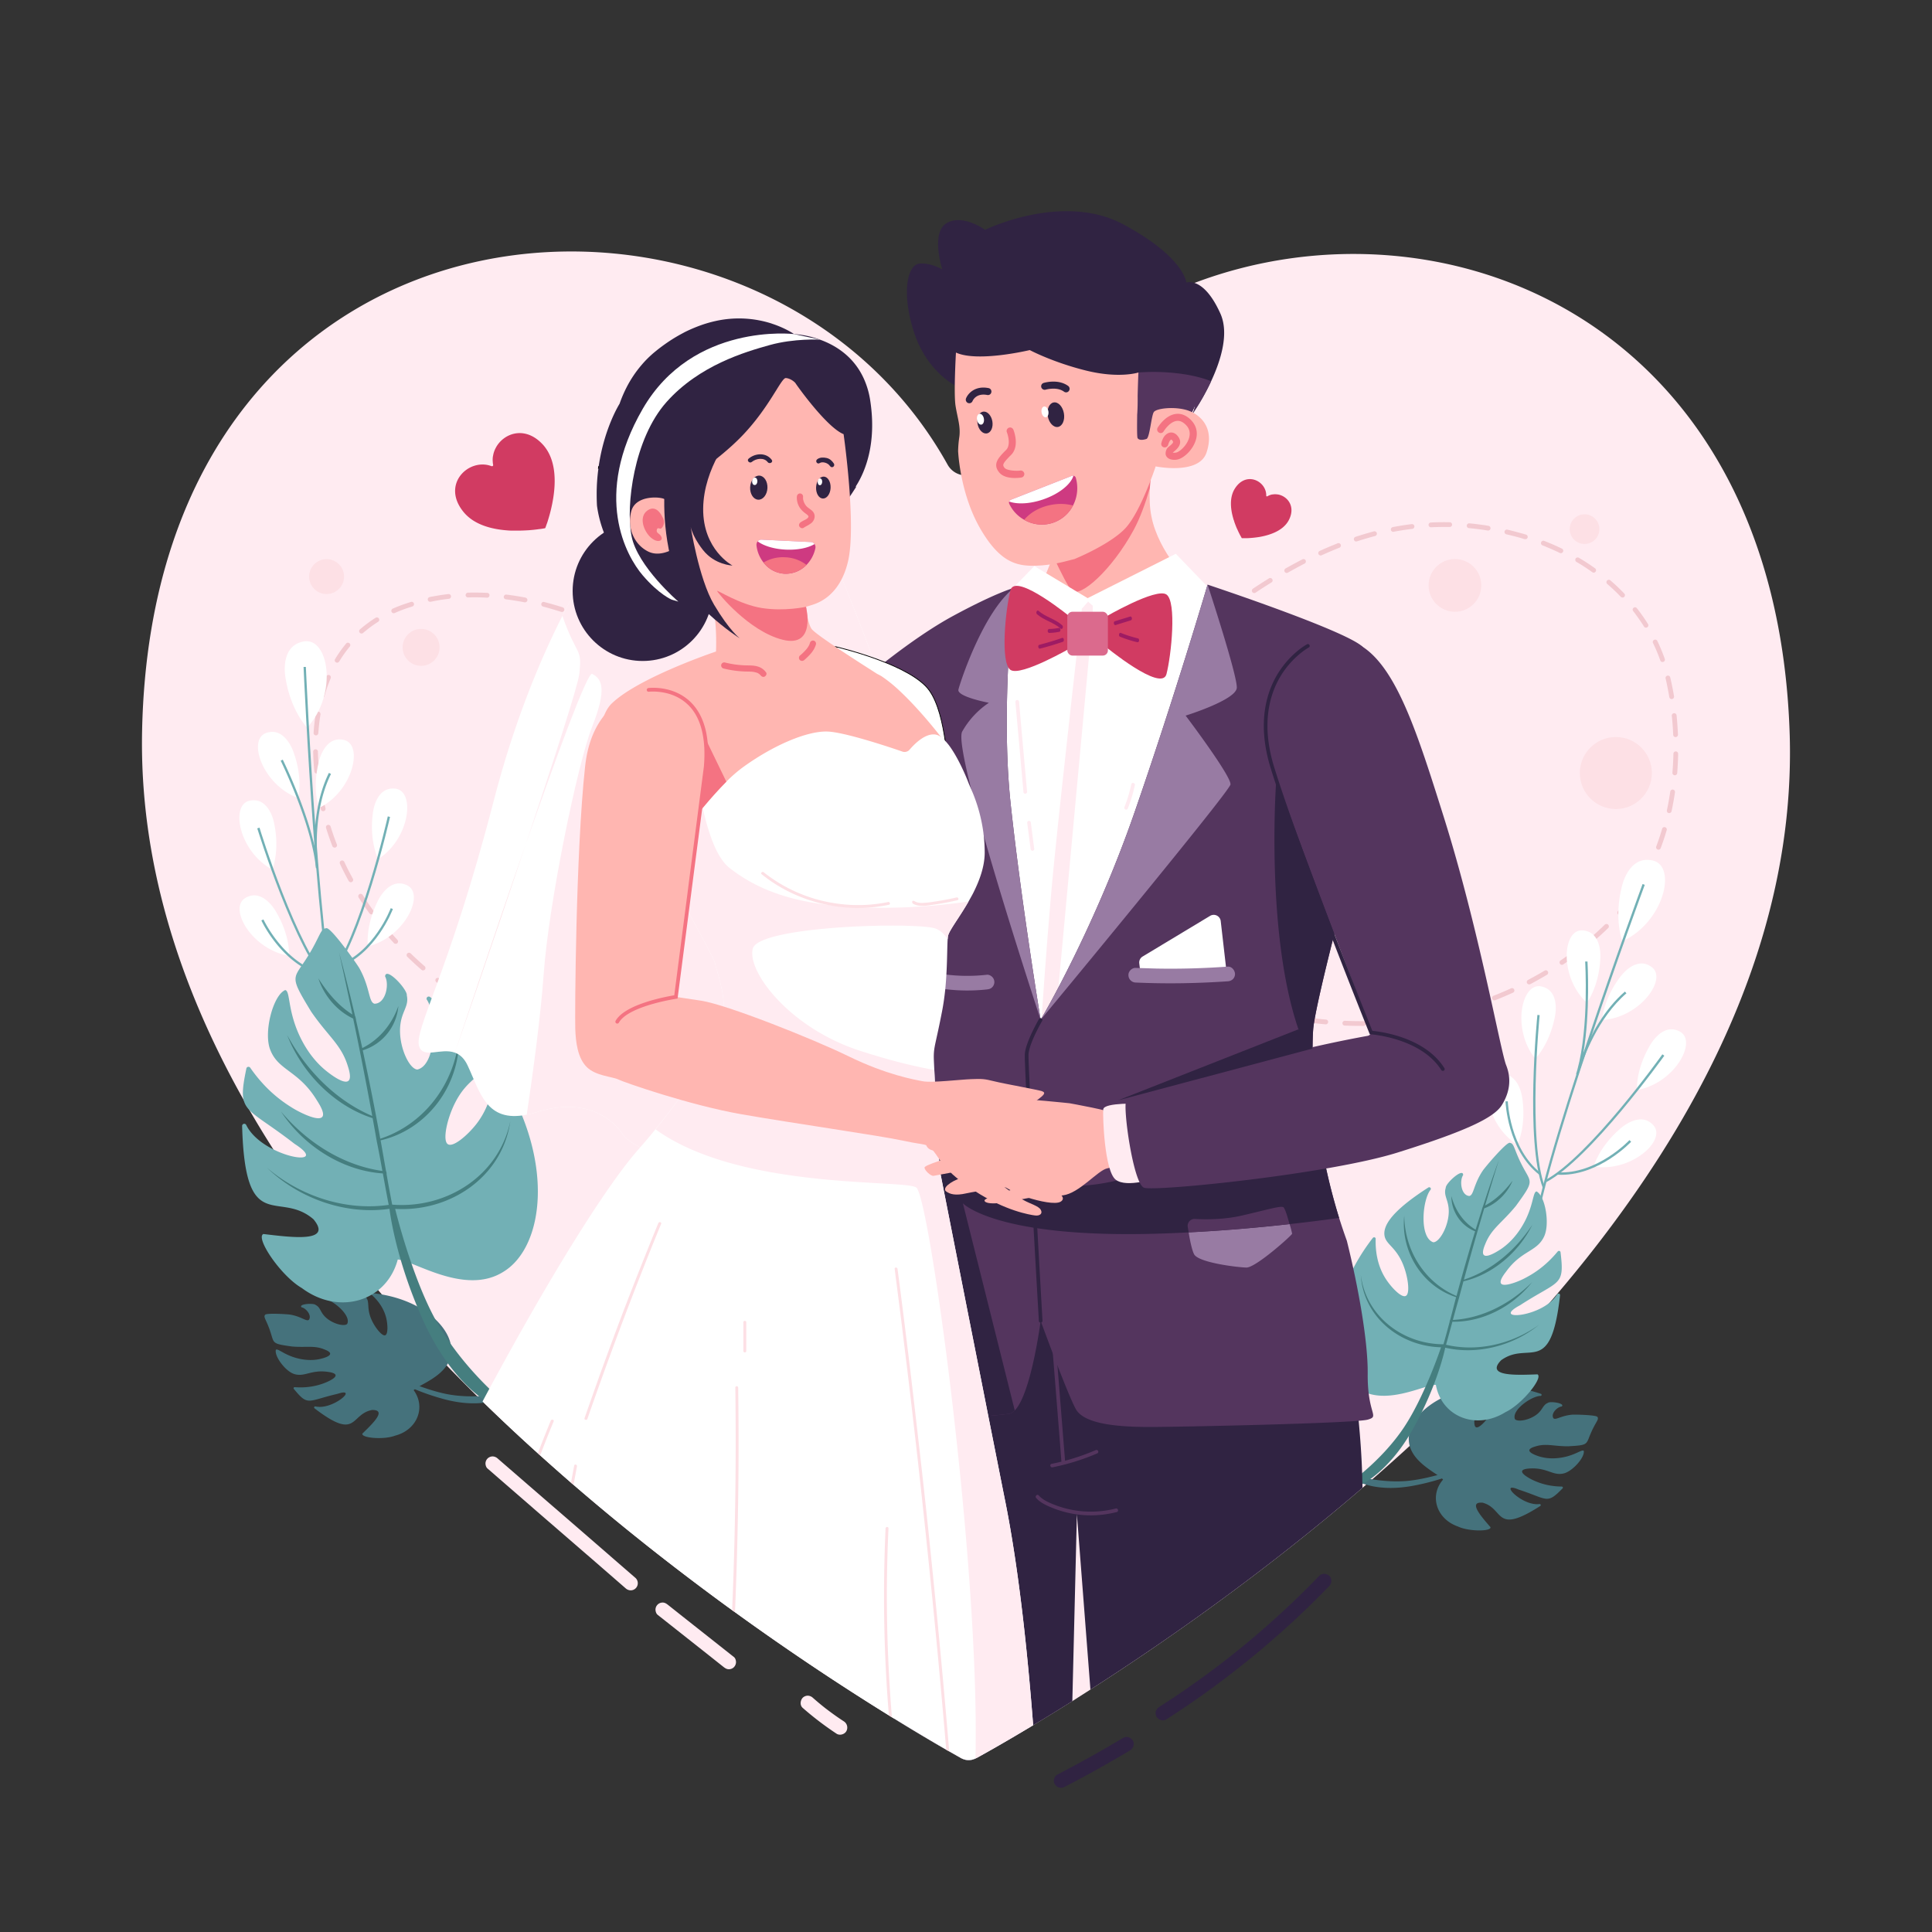 <svg id="SvgjsSvg2323" width="550" height="550" xmlns="http://www.w3.org/2000/svg" version="1.1" xmlns:xlink="http://www.w3.org/1999/xlink" xmlns:svgjs="http://svgjs.com/svgjs"><rect width="100%" height="100%" fill="#333333" stroke="none"/><defs id="SvgjsDefs2324"></defs><g id="SvgjsG2325"><svg xmlns="http://www.w3.org/2000/svg" viewBox="0 0 2500 2500" width="550" height="550"><path fill="#ffebf1" d="M1763.1,1925.2c-129.3,111.2-256.9,200.1-352.1,261.1l-23.5,15c-18.4,11.6-35.4,22-50.6,31.1-33.5,20.2-58.5,34.3-72.1,41.8l-2.5,1.3c-6.7,3.2-13.5,2.8-20.3-1.4l-13.7-7.8-3.9-2.2c-16.5-9.5-39.4-23-67.3-40.2l-3-1.8-3.9-2.4c-52.7-32.6-121.9-77.6-199.1-133.5l-3.7-2.6c-64.5-46.9-134.6-101.2-205.2-162.2l-3.3-2.8c-13.3-11.6-26.6-23.3-39.9-35.3l-3-2.7q-36-32.4-71.6-67.1c-236.7-231.2-448-532.7-440.5-868.9,15.9-729.3,802.4-774.5,1042.2-343.5a27,27,0,0,0,17.7,13.4c10.1,2.1,20.9-2.3,26.3-13.3a503.2,503.2,0,0,1,35.3-55.2,511.8,511.8,0,0,1,68.7-75.8q18.5-16.6,38.3-31.5a548.8,548.8,0,0,1,121-67.7l12.3-4.9h0c321-121.5,753.9,47,770.2,585.4C2327.2,1343.2,2041.2,1685.9,1763.1,1925.2Z" class="colorffebf1 svgShape"></path><path fill="#f2c9d0" d="M942.5 1418.7H942l-12.2-2.1a3.1 3.1 0 011.1-6.1l12.1 2.1a3.1 3.1 0 01-.5 6.1zM906 1412.1h-.6l-24.2-5a3.1 3.1 0 111.3-6l24.1 4.9a3.1 3.1 0 01-.6 6.1zm-48.3-10.4H857q-12.2-2.8-24-6a2.9 2.9 0 01-2.2-3.7 3.1 3.1 0 013.7-2.3c7.9 2.1 15.9 4.1 23.9 6a3.1 3.1 0 01-.7 6.1zm-47.8-12.5h-.8c-8-2.3-16-4.7-23.8-7.2a3 3 0 01-2-3.8 2.9 2.9 0 013.8-2c7.8 2.4 15.7 4.8 23.6 7a3.1 3.1 0 01-.8 6.1zm-47.2-14.8l-1-.2c-7.8-2.7-15.7-5.5-23.3-8.4a3.1 3.1 0 01-1.8-4 3 3 0 013.9-1.8c7.6 2.9 15.4 5.7 23.2 8.4a3.1 3.1 0 01-1 6zM716.4 1357a2 2 0 01-1.1-.3c-7.7-3.1-15.4-6.4-22.9-9.8a3 3 0 01-1.5-4 3.1 3.1 0 014.1-1.6c7.3 3.3 15 6.6 22.6 9.7a3.1 3.1 0 011.7 4A3.2 3.2 0 01716.4 1357zm-45.1-20.3a3.5 3.5 0 01-1.4-.3c-7.4-3.7-14.9-7.5-22.1-11.4a3.1 3.1 0 013-5.4c7.1 3.8 14.4 7.6 21.9 11.2a3.2 3.2 0 011.4 4.2A3.4 3.4 0 01671.3 1336.7zm1090.1-9.2c-7 0-14.2-.1-21.3-.4a3.1 3.1 0 01.2-6.2c8.3.4 16.5.5 24.6.5a3.1 3.1 0 01.1 6.1zm28.2-.8a3.1 3.1 0 01-.1-6.1l9.9-.8c4.8-.4 9.7-.8 14.5-1.4a3.1 3.1 0 11.7 6.1l-14.7 1.5-10.1.7zm-74.1-1.2h-.2c-8.1-.7-16.4-1.7-24.7-2.8a3 3 0 01-2.7-3.4 3.1 3.1 0 013.5-2.7c8.2 1.1 16.4 2 24.4 2.7a3.1 3.1 0 012.8 3.4A3.1 3.1 0 011715.5 1325.5zm123.2-4.4a3.1 3.1 0 01-.5-6.2c8-1.3 16.2-2.9 24.1-4.7a3.1 3.1 0 011.4 6c-8.1 1.8-16.3 3.4-24.4 4.8zm-172.2-2h-.5c-8-1.4-16.2-2.9-24.4-4.7a3 3 0 01-2.4-3.6 3.2 3.2 0 013.7-2.4c8.1 1.7 16.2 3.3 24.1 4.6a3.1 3.1 0 01-.5 6.2zm-1038.8-5.9a2.8 2.8 0 01-1.5-.4c-7.2-4.2-14.3-8.6-21.2-13.1a3.1 3.1 0 01-.9-4.2 3 3 0 014.3-.9c6.7 4.3 13.8 8.7 20.9 12.9a3 3 0 011.1 4.2A3.1 3.1 0 01627.7 1313.2zm1259.3-2.9a3.1 3.1 0 01-.9-6.1c7.9-2.2 15.8-4.6 23.5-7.2a3.1 3.1 0 012 5.8c-7.8 2.6-15.8 5.1-23.8 7.3zm-268.9-1.4h-.7c-7.9-1.9-16-4-24-6.2a3.1 3.1 0 111.6-6l23.9 6.3a3 3 0 01-.8 6zm-47.6-13.2h-.9c-7.8-2.4-15.7-5-23.6-7.6a3.1 3.1 0 011.9-5.9c7.9 2.7 15.8 5.2 23.5 7.6a3 3 0 012 3.8A3 3 0 011570.5 1295.7zm363.3-1.2a3.2 3.2 0 01-2.9-2 3.1 3.1 0 011.8-4c7.6-3 15.2-6.2 22.6-9.6a2.9 2.9 0 014 1.5 3 3 0 01-1.5 4.1c-7.5 3.4-15.2 6.7-22.9 9.7A2 2 0 011933.8 1294.5zm-1347.6-8.2a2.7 2.7 0 01-1.7-.6c-6.8-4.8-13.5-9.8-19.9-14.9a3.1 3.1 0 01-.6-4.3 3.2 3.2 0 014.4-.5c6.3 5 12.9 9.9 19.6 14.7a3.2 3.2 0 01.8 4.3A3 3 0 01586.2 1286.3zm937.4-6.3l-1.1-.2-23.2-8.7a3.1 3.1 0 01-1.7-4 3.1 3.1 0 014-1.8l23 8.7a3 3 0 011.9 3.9A3.1 3.1 0 011523.6 1280zm455.1-6.2a3 3 0 01-2.7-1.6 3.1 3.1 0 011.3-4.2c7.2-3.8 14.4-7.8 21.4-12a3 3 0 014.2 1.1 3.1 3.1 0 01-1 4.2c-7.1 4.2-14.4 8.3-21.7 12.2A4 4 0 011978.7 1273.8zm-501.2-11.7a2.5 2.5 0 01-1.2-.2c-7.4-3-15.1-6.3-22.8-9.6a3.1 3.1 0 01-1.7-4 3.1 3.1 0 014.1-1.6l22.7 9.5a3 3 0 011.7 4A3 3 0 011477.5 1262.1zm-930.1-6.4a2.7 2.7 0 01-2-.8c-6.3-5.4-12.4-11.1-18.3-16.8a3 3 0 01-.1-4.3 3.1 3.1 0 014.4-.1c5.8 5.6 11.9 11.2 18.1 16.6a3.2 3.2 0 01.3 4.4A3.7 3.7 0 01547.4 1255.7zm1473.8-7.2a3.1 3.1 0 01-2.6-1.4 3.1 3.1 0 01.8-4.3c6.8-4.6 13.5-9.4 20-14.3a3.1 3.1 0 013.7 4.9c-6.5 5-13.3 9.9-20.2 14.5A3.2 3.2 0 012021.2 1248.5zm-589.2-5.9l-1.2-.2-11.5-5.2-11.1-5.1a3 3 0 01-1.4-4.1 3 3 0 014-1.5l11.1 5.1 11.4 5.1a3.2 3.2 0 011.6 4.1A3.2 3.2 0 011432 1242.6zm-44.8-20.8a2.8 2.8 0 01-1.3-.3l-22.3-10.9a3.1 3.1 0 012.8-5.6c7.3 3.7 14.8 7.4 22.1 10.9a3.1 3.1 0 011.5 4.1A3.3 3.3 0 011387.2 1221.8zm-875.2-.5a3 3 0 01-2.3-1c-5.6-6.1-11.1-12.4-16.3-18.7a3.2 3.2 0 01.4-4.4 3 3 0 014.3.5c5.2 6.2 10.6 12.4 16.1 18.4a3.1 3.1 0 01-.1 4.4A3.4 3.4 0 01512 1221.3zm1548.5-2.8a3.2 3.2 0 01-2.4-1.1 3.1 3.1 0 01.3-4.3c6.3-5.3 12.4-10.9 18.2-16.6a3.1 3.1 0 014.3 4.5c-5.9 5.7-12.1 11.3-18.4 16.8A3.7 3.7 0 012060.5 1218.5zM1343 1199.7a3.3 3.3 0 01-1.4-.4l-21.9-11.5a3.1 3.1 0 112.9-5.5c7.2 3.9 14.5 7.8 21.8 11.5a3.1 3.1 0 011.3 4.2A2.9 2.9 0 011343 1199.7zm752.9-15.6a3.2 3.2 0 01-2-.8 3.1 3.1 0 01-.3-4.4 234.2 234.2 0 0015.2-19 3.1 3.1 0 015 3.6 229.6 229.6 0 01-15.6 19.5A3 3 0 012095.9 1184.1zm-1615.3-.9a3.3 3.3 0 01-2.5-1.3c-4.9-6.7-9.6-13.6-14-20.5a3.1 3.1 0 01.9-4.3 3.2 3.2 0 014.3.9c4.3 6.9 9 13.7 13.8 20.3a3.1 3.1 0 01-.7 4.3A3 3 0 01480.6 1183.2zm818.8-6.9a4.2 4.2 0 01-1.5-.4l-21.6-12.2a3.2 3.2 0 01-1.1-4.2 3 3 0 014.2-1.1l21.5 12.1a3.1 3.1 0 011.2 4.2A3.2 3.2 0 011299.4 1176.3zm-42.9-24.7a2.8 2.8 0 01-1.5-.4l-21.2-12.8a3 3 0 01-1.1-4.2 3.1 3.1 0 014.3-1l21.1 12.7a3.1 3.1 0 011.1 4.2A3.1 3.1 0 011256.5 1151.6zm868.3-7.5a3.2 3.2 0 01-2.6-4.7c4-6.9 7.9-14.2 11.4-21.6a3.2 3.2 0 014.1-1.5 3.3 3.3 0 011.5 4.2c-3.6 7.5-7.6 15-11.7 22A3.2 3.2 0 012124.8 1144.1zm-1670.9-2.5a3 3 0 01-2.6-1.6l-.3-.4c-3.9-7-7.6-14.3-11.1-21.8a3.1 3.1 0 011.5-4.1 3.2 3.2 0 014.1 1.5c3.4 7.3 7.1 14.6 10.9 21.4l.2.4a3 3 0 01-1.2 4.2A2.4 2.4 0 01453.9 1141.6zm760.5-15.8a3.4 3.4 0 01-1.7-.5l-20.8-13.4a3.1 3.1 0 01-.9-4.2 3 3 0 014.3-.9l20.7 13.3a3.1 3.1 0 011 4.3A3.1 3.1 0 011214.4 1125.8zm931.6-26.3l-1-.2a3.1 3.1 0 01-1.8-4c2.8-7.5 5.4-15.3 7.7-23.2a3.1 3.1 0 015.9 1.7c-2.3 8.1-5 16-7.9 23.7A3 3 0 012146 1099.5zm-973-.8a2.6 2.6 0 01-1.7-.5c-6.9-4.6-13.7-9.3-20.5-14a3.2 3.2 0 01-.8-4.3 3.1 3.1 0 014.3-.7l20.4 13.9a3.1 3.1 0 01.8 4.3A2.9 2.9 0 011173 1098.7zm-740-1.9a3.1 3.1 0 01-2.9-1.9c-3-7.7-5.7-15.6-8.2-23.5a3.1 3.1 0 012-3.9 3.1 3.1 0 013.9 2c2.4 7.8 5.1 15.6 8.1 23.2a3 3 0 01-1.8 3.9A2.2 2.2 0 01433 1096.8zm699.4-26.3a3.5 3.5 0 01-1.8-.5l-20.1-14.6a3.1 3.1 0 01-.6-4.3 3.1 3.1 0 014.3-.7c6.6 4.9 13.3 9.8 20 14.5a3.2 3.2 0 01.7 4.3A3 3 0 011132.4 1070.5zM2160 1052.1h-.7a3 3 0 01-2.3-3.7c1.7-7.9 3.1-16 4.3-24.1a3.2 3.2 0 013.5-2.6 3.1 3.1 0 012.6 3.5c-1.2 8.3-2.7 16.5-4.4 24.5A3.1 3.1 0 012160 1052.1zm-1741.8-2.4a3.2 3.2 0 01-3-2.4c-2-8.1-3.7-16.3-5.1-24.4a3.1 3.1 0 012.6-3.5 3 3 0 013.5 2.5c1.4 7.9 3.1 16 5 24a3.1 3.1 0 01-2.3 3.7zm674.4-8.5a2.8 2.8 0 01-1.9-.7l-19.6-15.1a3.1 3.1 0 013.8-4.9c6.5 5.1 13 10.2 19.6 15.1a3 3 0 01.5 4.3A3.1 3.1 0 011092.6 1041.2zm-38.9-30.5a3.7 3.7 0 01-2-.7l-19.2-15.7a3 3 0 01-.4-4.3 3.2 3.2 0 014.4-.4l19.1 15.6a3.1 3.1 0 01.5 4.3A3 3 0 011053.7 1010.7zm1113.5-7.5h-.3a3.2 3.2 0 01-2.8-3.3c.7-8.1 1.1-16.4 1.3-24.6a3.1 3.1 0 013-3h.1a3.1 3.1 0 013 3.2c-.1 8.3-.6 16.6-1.2 24.9A3.1 3.1 0 012167.2 1003.2zM409.8 1001a3 3 0 01-3-2.8c-.9-8.4-1.4-16.8-1.5-24.9a3.1 3.1 0 116.1-.1c.2 8 .7 16.2 1.5 24.4a3.1 3.1 0 01-2.8 3.4zm605.7-21.8a3.1 3.1 0 01-2-.7l-17-14.2-2-1.7a3.1 3.1 0 014-4.7l1.9 1.6 17.1 14.3a3 3 0 01.3 4.3A2.7 2.7 0 011015.5 979.2zm1152.7-25.4a3.1 3.1 0 01-3.1-3c-.3-8.1-.9-16.4-1.8-24.5a3.1 3.1 0 016.2-.6c.8 8.2 1.4 16.6 1.8 24.9a3.2 3.2 0 01-3 3.2zM408.9 951.6h-.2a3.1 3.1 0 01-2.9-3.3 244.1 244.1 0 012.8-24.8 3.1 3.1 0 013.5-2.6 3.2 3.2 0 012.6 3.5c-1.3 7.9-2.2 16-2.8 24.3A3.1 3.1 0 01408.9 951.6zm568.6-4.1a2.6 2.6 0 01-1.9-.7L956.5 931a3 3 0 01-.4-4.3 3.1 3.1 0 014.4-.4l19 15.8a3 3 0 01.4 4.3A3.2 3.2 0 01977.5 947.5zm-38.2-31.3a3.2 3.2 0 01-1.9-.7c-6.8-5.5-13.1-10.5-19.4-15.3a3.1 3.1 0 013.8-4.9c6.3 4.9 12.6 9.9 19.4 15.4a3.1 3.1 0 01-1.9 5.5zm1223.8-11.6a3 3 0 01-3-2.6c-1.3-7.5-2.8-15-4.4-22.4a9.4 9.4 0 01-.4-1.6 3 3 0 012.3-3.7 3.1 3.1 0 013.7 2.3 13.6 13.6 0 00.4 1.7c1.7 7.4 3.2 15.1 4.5 22.7a3.2 3.2 0 01-2.6 3.6zM416.9 902.9h-.8A3.1 3.1 0 01414 899a194.4 194.4 0 018.2-23.7 3.2 3.2 0 014.1-1.7 3.2 3.2 0 011.6 4.1 187.4 187.4 0 00-8 22.9A3.1 3.1 0 01416.9 902.9zm1050.6-13.4a3 3 0 01-2.3-1 3.2 3.2 0 01.3-4.4l18.9-16a3.1 3.1 0 114 4.7l-18.9 16A2.7 2.7 0 011467.5 889.5zm-567.3-3.6a3 3 0 01-1.8-.6c-6.8-5.1-13.5-9.9-20-14.5a3.1 3.1 0 01-.7-4.3 3.2 3.2 0 014.3-.8l20.1 14.6a3.1 3.1 0 01-1.9 5.6zm605.1-28.3a3 3 0 01-2.3-1.1 3.1 3.1 0 01.3-4.4l19.1-15.8a3 3 0 014.3.4 3.2 3.2 0 01-.4 4.4l-19 15.7A3.2 3.2 0 011505.3 857.6zm-1069.1-.1a2.8 2.8 0 01-1.5-.4 3 3 0 01-1.1-4.2 161 161 0 0114.6-20.5 3.1 3.1 0 014.7 3.9 162.9 162.9 0 00-14 19.7A3.1 3.1 0 01436.2 857.5zm423.6-.1a3.4 3.4 0 01-1.7-.5c-6.9-4.7-13.9-9.1-20.7-13.3a3.1 3.1 0 013.2-5.3c6.9 4.3 13.9 8.8 20.9 13.4a3.2 3.2 0 01.9 4.3A3.1 3.1 0 01859.8 857.4zm1291.5-.7a3.1 3.1 0 01-2.9-2.1 209.7 209.7 0 00-9.4-22.5 3.1 3.1 0 015.6-2.7 244.4 244.4 0 019.6 23.1 3.1 3.1 0 01-1.9 4zM817.7 831.5a2.6 2.6 0 01-1.5-.4c-7.2-4-14.5-7.8-21.8-11.4a3.3 3.3 0 01-1.4-4.2 3.2 3.2 0 014.2-1.4c7.3 3.7 14.7 7.6 22 11.7a3.1 3.1 0 011.2 4.2A3.2 3.2 0 01817.7 831.5zm725.8-5.3a3 3 0 01-2.4-1.2 3.1 3.1 0 01.5-4.3l19.5-15.4a3.1 3.1 0 113.7 4.9c-6.2 4.8-12.7 10-19.3 15.3A3.1 3.1 0 011543.5 826.2zM467.8 819.8a3.1 3.1 0 01-2.3-1.1 3 3 0 01.3-4.3 176.1 176.1 0 0120.2-15 3.1 3.1 0 014.3 1 3 3 0 01-1 4.2A165.3 165.3 0 00469.9 819 3.2 3.2 0 01467.8 819.8zm1662.1-7.6a3 3 0 01-2.6-1.5c-4.3-6.8-9-13.5-14-20a3 3 0 114.8-3.7 236.7 236.7 0 0114.4 20.5 3 3 0 01-1 4.2A3.3 3.3 0 012129.9 812.2zM773.4 809.5a2.7 2.7 0 01-1.2-.3c-7.6-3.3-15.2-6.5-22.8-9.4a2.9 2.9 0 01-1.7-3.9 3 3 0 013.9-1.8c7.7 2.9 15.4 6.1 23 9.5a3 3 0 011.6 4A3 3 0 01773.4 809.5zm809.2-13.6a3.1 3.1 0 01-1.8-5.5c6.8-5.1 13.5-10 20.1-14.6a3.1 3.1 0 014.3.7 3.2 3.2 0 01-.8 4.3c-6.5 4.6-13.2 9.5-19.9 14.5A3.3 3.3 0 011582.6 795.9zM509.5 793.5a3.1 3.1 0 01-2.8-1.8 3.1 3.1 0 011.5-4.1 177.2 177.2 0 0116.8-6.5l6.7-2.2a3.1 3.1 0 013.9 2 3.1 3.1 0 01-2.1 3.9l-6.6 2.1c-5.5 1.9-11 4-16.2 6.4zm217.7-1.7h-.9c-7.9-2.5-15.8-4.9-23.6-6.9a3.1 3.1 0 01-2.2-3.7 2.9 2.9 0 013.7-2.2c7.9 2 16 4.4 24 6.9a3.1 3.1 0 01-1 6zm-47.8-12.4h-.6c-8.1-1.6-16.3-2.9-24.2-3.9a3 3 0 01-2.7-3.4 3.1 3.1 0 013.4-2.7c8.1 1 16.4 2.3 24.7 3.9a3.2 3.2 0 012.4 3.7A3.1 3.1 0 01679.4 779.4zm-122.8-.7a3 3 0 01-3-2.4 3.1 3.1 0 012.3-3.7c8.1-1.6 16.4-3 24.7-3.9a3.1 3.1 0 01.7 6.1 241.9 241.9 0 00-24.1 3.9zm73.7-5.3h-.1c-8.2-.5-16.5-.6-24.5-.3a3.1 3.1 0 01-3.2-3 3.2 3.2 0 013-3.2c8.2-.2 16.6-.1 25 .3a3 3 0 012.9 3.2A3.1 3.1 0 01630.3 773.4zm1469.3-.2a3.2 3.2 0 01-2.3-.9 235.2 235.2 0 00-17.7-16.8 3.1 3.1 0 014-4.7c6.4 5.5 12.5 11.3 18.2 17.2a3.1 3.1 0 01-.1 4.4A2.9 2.9 0 012099.6 773.2zM1623 767.4a3.1 3.1 0 01-2.6-1.4 3.2 3.2 0 01.9-4.3c7-4.6 14-9.1 20.9-13.4a3.1 3.1 0 013.2 5.3c-6.8 4.2-13.7 8.6-20.7 13.3A3.4 3.4 0 011623 767.4zm42-26a3.1 3.1 0 01-1.5-5.8c7.3-4.1 14.6-8.1 21.8-11.8a3.1 3.1 0 014.2 1.3 3.2 3.2 0 01-1.4 4.2c-7.1 3.6-14.3 7.6-21.6 11.7A2.6 2.6 0 011665 741.4zm397.2-.4a3.2 3.2 0 01-1.8-.6 240 240 0 00-20.5-13.3 3.3 3.3 0 01-1.1-4.3 3.2 3.2 0 014.3-1c7.2 4.2 14.2 8.8 20.9 13.6a3.1 3.1 0 01.7 4.3A3.1 3.1 0 012062.2 741zM1709 718.8a3.3 3.3 0 01-2.9-1.8 3.1 3.1 0 011.6-4.1c7.6-3.5 15.3-6.7 22.8-9.7a3.1 3.1 0 112.3 5.7c-7.4 2.9-15 6.2-22.6 9.6A2.7 2.7 0 011709 718.8zm310.7-3a3.1 3.1 0 01-1.3-.3c-7.3-3.5-14.8-6.8-22.4-9.8a3.1 3.1 0 112.2-5.8c7.8 3.1 15.5 6.4 22.9 10a3.1 3.1 0 011.4 4.2A3 3 0 012019.7 715.8zm-264.8-15.1a3.1 3.1 0 01-1-6c8-2.6 16-5 23.9-7.1a3.1 3.1 0 013.8 2.2 3.2 3.2 0 01-2.2 3.8c-7.8 2-15.7 4.4-23.5 6.9zm218.9-3h-.9q-6.3-2-12.6-3.6t-11.1-2.7a3.1 3.1 0 01-2.3-3.7 3 3 0 013.7-2.3c3.7.8 7.5 1.8 11.2 2.8s8.6 2.3 12.9 3.6a3.1 3.1 0 012 3.9A3 3 0 011973.8 697.7zm-171.1-9.5a3.1 3.1 0 01-.6-6.1c8.2-1.6 16.5-2.9 24.6-3.9a3.1 3.1 0 013.5 2.7 3.2 3.2 0 01-2.7 3.5c-8 .9-16.2 2.2-24.2 3.7zm122.9-1.7h-.5c-8-1.3-16.2-2.4-24.3-3.1a3.1 3.1 0 11.6-6.2c8.2.8 16.5 1.9 24.7 3.2a3.2 3.2 0 012.6 3.6A3.1 3.1 0 011925.6 686.5zm-73.9-4.2a3.1 3.1 0 01-.1-6.2c8.2-.4 16.6-.5 24.9-.3a3.1 3.1 0 01-.1 6.1c-8.2-.1-16.4 0-24.5.4zM1438.9 913.8a2.8 2.8 0 01-2.3-1.1 3 3 0 01.4-4.3l9.4-8a3.1 3.1 0 113.9 4.7c-3.1 2.7-6.2 5.4-9.4 8A2.7 2.7 0 011438.9 913.8z" class="colorf2c9d0 svgShape"></path><path fill="#ffffff" d="M2099.3 1218.1s-11.2-28.8-.7-70.6c0 0 8.4-41.3 40.1-34S2153.2 1193.3 2099.3 1218.1zM2073.1 1319.9s1.1-25.7 22.7-54.8c0 0 19.9-29.3 41.3-13.9S2121.7 1317.2 2073.1 1319.9zM2118.2 1410.5s-1.9-25.6 16.4-57c0 0 16.4-31.4 39.4-18.5S2166.2 1402.4 2118.2 1410.5zM2062.2 1509.5s6.6-24.9 34-48.7c0 0 25.7-24.3 43.3-4.7S2110.3 1517.3 2062.2 1509.5zM2053.4 1297.6s15.5-20.5 17.4-56.7c0 0 3.3-35.3-23-37S2017.6 1264.6 2053.4 1297.6zM1986.7 1370s18.2-18.1 25.2-53.7c0 0 8.3-34.4-17.5-39.9S1955.9 1332.2 1986.7 1370zM1963.5 1481.3s11.5-23 6.5-59c0 0-3.3-35.3-29.5-32.1S1922.2 1455.5 1963.5 1481.3z" class="colorfff svgShape"></path><path fill="#72b0b5" d="M1985.3,1610.1h-3c2.4-84.9,141.8-462.4,143.2-466.2l2.8,1.1C2126.9,1148.7,1987.7,1525.7,1985.3,1610.1Z" class="color72b0b5 svgShape"></path><path fill="#72b0b5" d="M2000.3,1530l-1.4-2.6c57-30,151.3-161.7,152.2-163.1l2.5,1.8C2152.6,1367.4,2057.9,1499.7,2000.3,1530Z" class="color72b0b5 svgShape"></path><path fill="#72b0b5" d="M2020.3 1520.2l-4.8-.2v-3c50.9 2.8 92.6-41.2 93-41.7l2.2 2.1C2110.4 1477.8 2070.3 1520.2 2020.3 1520.2zM1996.5 1537.5c-23.3-60.8-7.3-222.6-7.1-224.2l2.9.3c-.1 1.6-16 162.7 7 222.9z" class="color72b0b5 svgShape"></path><path fill="#72b0b5" d="M1991.7 1520c-41.2-32.2-43.6-94.3-43.6-94.9h3c0 .6 2.4 61.3 42.5 92.7zM2042.3 1390.9l-2.9-.8c0-.1.6-2.3 1.7-5.9 15.2-55.7 10.1-139.1 10.1-140h3c0 .7 3.9 65-5.4 118.7 9.5-23.2 26.7-56.3 53.8-79.8l2 2.2c-37.2 32.2-55.3 82.8-60.6 99.8C2043.5 1387 2042.9 1389 2042.3 1390.9z" class="color72b0b5 svgShape"></path><circle cx="1882.7" cy="757.5" r="34.1" fill="#fde0e5" class="colorfde0e5 svgShape"></circle><circle cx="2090.9" cy="1000.3" r="46.6" fill="#fde0e5" class="colorfde0e5 svgShape"></circle><circle cx="2050.4" cy="684.7" r="19.2" fill="#fde0e5" class="colorfde0e5 svgShape"></circle><circle cx="544.9" cy="837.7" r="23.9" fill="#fde0e5" class="colorfde0e5 svgShape"></circle><circle cx="422.6" cy="746.1" r="22.6" fill="#fde0e5" class="colorfde0e5 svgShape"></circle><path fill="#ffffff" d="M397.4 941.6s-21.5-22.2-28-64.8c0 0-8.2-41.3 23.9-46.8S437.5 897.9 397.4 941.6zM412.7 1045.6s-9-24.1-.3-59.3c0 0 7-34.8 32.7-28.8S456.5 1024.3 412.7 1045.6zM489.3 1111.7s-11.6-22.9-6.9-58.9c0 0 3-35.3 29.2-32.3S530.5 1085.6 489.3 1111.7zM476 1224.6s-3.5-25.4 12.5-58c0 0 14.3-32.4 38.2-21.1S523.4 1213.3 476 1224.6zM385.9 1032.7s6.4-24.9-5.9-59c0 0-10.6-33.8-35.5-25.3S340.1 1016.1 385.9 1032.7zM352.4 1125.3s9.8-23.8 2.5-59.3c0 0-5.7-35-31.6-30S309.4 1102.3 352.4 1125.3zM374.1 1236.8s1.7-25.6-16.8-56.8c0 0-16.7-31.3-39.6-18.2S326 1229.1 374.1 1236.8z" class="colorfff svgShape"></path><path fill="#72b0b5" d="M441.3,1348.2C410.6,1269,393,867,392.8,863h3c.2,4,17.8,405.5,48.3,484.3Z" class="color72b0b5 svgShape"></path><path fill="#72b0b5" d="M426.9,1267.5l-2.3-1.9c40.9-49.7,76.9-207.6,77.2-209.2l2.9.7C504.4,1058.7,468.3,1217.2,426.9,1267.5Z" class="color72b0b5 svgShape"></path><path fill="#72b0b5" d="M437 1252.5l-1-2.9c48-17.1 69.4-73.8 69.6-74.4l2.8 1C508.2 1176.8 486.3 1234.9 437 1252.5zM426.3 1275.9c-45-47-92.9-202.4-93.4-204l2.9-.9c.4 1.6 48.1 156.3 92.7 202.9z" class="color72b0b5 svgShape"></path><path fill="#72b0b5" d="M415.1 1261.7c-50.5-13.9-76.7-70.1-76.9-70.7l2.7-1.2c.3.5 25.9 55.5 75 69zM408.8 1123.4a47.9 47.9 0 01-.7-6.1c-7.6-57.3-44.5-132.2-44.9-133l2.7-1.3c.3.7 28.8 58.4 41 111.5-.2-25 2.8-62.2 18.7-94.4l2.7 1.4c-21.8 44-19 97.6-17.3 115.4.3 2 .5 4.1.7 6.1z" class="color72b0b5 svgShape"></path><path fill="#d13b62" d="M715.7 645.6a199.2 199.2 0 01-6.4 26.9l-.5 1.7c-.4 1.3-.8 2.5-1.2 3.5s-1.4 4.1-1.8 5v.2a1.3 1.3 0 01-1 .7l-1 .2h-.3c-1.2.3-2.8.5-4.9.8H698c-3.8.6-9 1.2-15 1.6h-.3c-5 .3-10.6.5-16.5.4h-3.9c-2.1 0-4.1-.1-6.2-.3-20.9-1.6-43.3-7.6-56.6-24.2-28.9-35.9 7.4-70 36.5-58.9a1.7 1.7 0 001.4-.1 1.5 1.5 0 00.7-1.7 28.7 28.7 0 01-.5-4.1 28.3 28.3 0 01.2-6.5l.6-3a32.3 32.3 0 013.1-8.2c.1-.3.3-.5.4-.8h0c10.6-18.9 38.4-28.3 61.1-2.9C719.4 594.5 719.5 622.7 715.7 645.6zM1630.4 694.7a135.6 135.6 0 01-16.5 1.7h-6.6a.8.8 0 01-.7-.4c0-.2-.1-.3-.3-.5v-.2l-1.5-2.6h0c0-.1-.1-.1-.1-.2-1.1-2.1-2.5-4.9-3.9-8.2h-.1q-1.8-4.2-3.6-9.3v-.2l-.6-1.9h-.1c-.3-1.2-.7-2.4-1-3.6-3.3-12.1-4.3-26.1 2.4-36.9 14.6-23.5 41.2-9.8 40.7 9a.9.9 0 001.4.8l2.2-1.1a26.5 26.5 0 013.7-1.2l1.9-.2a18.8 18.8 0 015.3.1h.5c12.8 2.2 23.7 16.1 13.8 34C1660.1 686.6 1644.1 692.2 1630.4 694.7z" class="colord13b62 svgShape"></path><path fill="#45727c" d="M535.3,1798.9c6.8-7.4,44.7-18.6,48.4-46.9,4.5-30.3-34.4-71.4-101.3-78.6a1.3,1.3,0,0,0-1.2,2.3c6.9,6.3,15.5,16.4,18.7,30.3,1.9,8.4,2.4,20.8-1.6,21.9s-12.9-9.8-17.6-20.3c-6.6-15.1-2-22.4-6.9-28.6s-17.9-10.2-55.3-1.3a1.4,1.4,0,0,0-.1,2.7c11.2.8,36.4,21.3,30.9,32.7-3.7,3.8-18.9,0-28-8.6-7.2-6.8-6.4-12.7-12.9-15.9-2.4-2.7-22.9-1.4-18.1,3.1,5.7,1,13.7,10.7,9.3,16.2-3.2,2.4-9.5-4.2-23.6-6.7-3.9-.7-32.9-2.5-33.1.4-2.2,2.8,1.7,6.3,6.4,20,5.9,16.9,1.2,17,28.8,20.8,19.3,1.5,28.4-1.7,41.8,3.8,17.8,6.8-1.8,11.5-7.1,12.6-16.6,3.3-31.7-2.1-35.9-3.7-12-4.6-17.7-10.3-19.9-8.5-2.3,8.1,12.4,28,23.8,31.4,13.5,4.2,21.5-5.9,43.6-2.8s1.2,12.4-6.1,15-19.5,6.1-36.8,4.8a1.4,1.4,0,0,0-1.4,2.1c18.9,23.1,17.5,15.6,56.7,6.5,28-9.2-6.2,21.6-28.7,16.3a1.4,1.4,0,0,0-1.2,2.4c56.2,43.1,45.9,7.4,74.7,2.2,19.5-.2.4,17.8-12.7,30.6-1.5,5.7,27.7,8.2,42.1,2.7C539.8,1850.5,551.5,1821.1,535.3,1798.9Z" class="color45727c svgShape"></path><path fill="#45727c" d="M575.7,1810.8c-42.6-11.2-68.7-28.1-68.7-28.1-14,23.5-40.4,40.5-69.5,44.1,28.3-5.2,53.5-22.2,67.2-45.3l-17.9-9.7c-17.1,18.6-44.9,28.3-71.4,25.5,26-.4,51.8-9.3,70-26.3l-17-9.2h0l-.3-.2-.4-.2-12.3-6.8c-21.4,14-50.5,16.8-75.3,8.9,25,4.7,51.9,2.2,74.1-9.6-18.5-10.1-37.1-19.9-55.8-29.6-10.3,5-23.1,5.2-33.8,1.1,10.6,1.2,21.4,1.1,31.4-2.3-11.9-6.2-23.9-12.3-35.9-18.3,12.7,5.6,25.3,11.5,37.9,17.6h.1l2,1H400l16.6,8.2c2.6-11.8.1-24.1-6.3-34.7a32.6,32.6,0,0,1,7.6,35.4c17.1,8.6,34,17.6,50.7,26.7,10.3-27.1,3-58.4-18.6-79.5,24.7,19.2,32.7,53.2,19.5,80l17.6,9.8h.1l1.2.7h-.1l17.7,9.6c23.9-25.2,28.5-64.3,6.1-91.8,24.7,26.8,20.5,67.4-3.8,93h.1l.8-1s39.5,18.8,71,24.5,62.7.1,62.7.1l-.4,6.9S618.3,1822,575.7,1810.8Z" class="color45727c svgShape"></path><path fill="#72b0b5" d="M514.7,1629.8c20.4,1.2,86.6,46.8,136,16.3,53.7-31.7,68.7-145.8-5.5-260.6-1.5-2.4-5-1.8-5.2,1-1.1,19.1-6,45.6-23.9,68.4-10.8,13.7-29.7,30.4-36.7,25.6s-1-33.1,9.7-53.9c15.2-29.9,32.7-31.8,36.2-47.5s-6.8-41.4-68.8-89a2.8,2.8,0,0,0-4.3,3.3c13.1,18.7,12.9,84.8-12.2,90.6-10.7-.9-24.1-29.9-22.2-55.2,1.5-20.2,11.8-26.4,8.6-40.7,1.3-7.4-27.1-38-28.1-24.6,5.7,10.2.8,35.3-13.7,35.3-7.8-2-5.4-20.3-19.5-45.8-4.1-7.1-38.3-55.1-43.1-51.8-7.3.1-7.8,10.7-23.4,35.8-19.1,31-25.4,23.6,4,72,22.3,32.5,39.1,42.7,47.6,70.9,12,37-20.5,12-29.1,5-26.5-21.9-37.3-52.8-40.1-61.4-8.1-24.9-6.4-41.1-11.9-42.4-15.9,6.7-28.5,55.5-19.2,77.8,10.5,26.7,36.8,26.4,60.3,65.2,25.5,39.2-18.1,18-31.7,9.6s-34.4-22.9-54.6-51.9a2.8,2.8,0,0,0-5,.4c-12.4,59.5-2.4,47.7,62.2,97.9,50.5,32.4-41.9,17.9-62.5-24.4a2.8,2.8,0,0,0-5.3,1.1c3.9,144.1,47.1,82.1,92.3,120.9,25.3,30.5-27.7,23.5-64.8,19.1-10.7,4.9,22.6,54.2,49.7,69.9C439,1702.9,500.3,1683.8,514.7,1629.8Z" class="color72b0b5 svgShape"></path><path fill="#457e7f" d="M547.6,1708.7c-36.8-81.6-43.6-144.5-43.6-144.5-55,8-115.6-11.9-158.6-53.2,44.5,38,103.5,56,157.6,48.1-2.7-13.6-5.1-27.2-7.6-40.7-51.3-3.3-102.2-34.8-131.8-80.1,34,40.6,81,69.9,131.2,76.9-2.3-13-4.7-25.9-7.3-38.6h0c0-.2-.1-.5-.1-.7s-.1-.6-.2-.9c-1.6-9.4-3.3-18.7-5-28.1-49.5-15.9-91.3-58.2-110.6-107.5,24.7,45.6,63.1,84.7,110.1,104.7Q470.2,1381,457,1318c-21-9.8-37.8-29.7-45-51.9,11.7,18.3,25.8,35.2,44,46.7-5.6-26.7-11.3-53.5-17.2-80.2q11.1,41,20.7,82.4h.2l1.1,4.5h-.2c2.8,12.3,5.5,24.5,8.2,36.7,22-11,38.3-30.6,46.7-54.4a65.8,65.8,0,0,1-46.1,57.3q12.3,57.2,22.7,114.4c56.1-18.4,96.1-70.1,101.9-131.3,1.2,63.6-42.3,119.8-101.5,133.4,2.4,13.3,4.7,26.8,7.1,40.2h.2l.6,2.8h-.3c2.3,13.4,4.8,26.8,7.4,40.2,70.4,5.6,138-37.3,152.8-107.7-10.6,73.3-80.2,118.6-151.7,113h2.7s20.8,86.4,52.2,143.6,80.2,99,80.2,99l-11.5,8.3S584.5,1790.3,547.6,1708.7Z" class="color457e7f svgShape"></path><path fill="#45727c" d="M1867.3,1914.6c-6.2-8-43-22.4-44.3-50.9-1.9-30.6,40.4-68.2,107.6-69.8a1.4,1.4,0,0,1,1,2.4c-7.5,5.8-16.9,15.1-21.2,28.6-2.6,8.2-4.2,20.5-.3,22s13.7-8.7,19.3-18.8c7.9-14.4,3.8-22.1,9.3-27.9s18.7-8.6,55.2,3.4a1.4,1.4,0,0,1-.2,2.7c-11.2-.2-38,18.2-33.4,30,3.3,4.1,18.8,1.5,28.5-6.2,7.8-6.2,7.5-12.1,14.2-14.8,2.7-2.5,23,.5,17.8,4.7-5.8.5-14.6,9.4-10.6,15.3,3,2.6,9.8-3.4,24-4.7,4-.3,33,.3,33,3.2,2,3-2.2,6.1-8.1,19.4-7.3,16.3-2.6,16.8-30.4,18.3-19.3-.1-28.2-4.1-41.9.2-18.4,5.3.8,11.7,5.9,13.2,16.3,4.7,31.8.6,36.1-.6,12.4-3.6,18.5-8.8,20.6-6.9,1.6,8.3-14.8,26.9-26.4,29.3-13.8,3.1-20.9-7.7-43.2-6.5s-2.3,12.3,4.8,15.5,18.9,7.7,36.3,7.9a1.4,1.4,0,0,1,1.2,2.2c-20.8,21.4-18.8,14.1-57,1.7-27.2-11.6,4.3,22,27.2,18.7a1.4,1.4,0,0,1,1,2.4c-59.7,38.3-46.4,3.6-74.7-4.1-19.4-1.8-1.9,17.8,10.1,31.7,1,5.7-28.2,5.7-42.1-.9C1858.5,1965.5,1849.3,1935.3,1867.3,1914.6Z" class="color45727c svgShape"></path><path fill="#45727c" d="M1826.1,1923c43.3-7.6,70.8-22.3,70.8-22.3,11.9,24.6,36.8,43.8,65.5,49.9-27.8-7.6-51.4-26.6-63.1-50.9l18.6-8.1c15.5,20,42.4,32,69,31.5-25.9-2.6-50.8-13.7-67.5-32.2l17.7-7.7h0l.3-.2.4-.2,12.8-5.7c20.2,15.7,49,21.1,74.3,15.3-25.3,2.5-51.8-2.3-73-15.9,19.3-8.5,38.7-16.7,58.1-24.8,9.8,5.9,22.6,7.2,33.6,4-10.7.3-21.5-.8-31.2-5l37.4-15.2c-13.1,4.5-26.2,9.4-39.2,14.4h-.1l-2.2.8h.1l-17.2,6.8c-1.6-12,1.9-24,9.3-34a32.3,32.3,0,0,0-10.6,34.5q-26.7,10.8-52.8,22.4c-8-27.9,1.9-58.4,25.2-77.7-26.2,17.1-37,50.3-26.2,78.1l-18.3,8.3a.1.1,0,0,0-.1-.1l-1.2.5v.2l-18.4,8c-21.7-27-22.9-66.4,1.6-91.9-26.8,24.6-26.1,65.4-4,93h-.1l-.7-1.1s-40.9,15.4-72.9,18.5-62.4-5.3-62.4-5.3l-.2,7S1782.7,1930.5,1826.1,1923Z" class="color45727c svgShape"></path><path fill="#72b0b5" d="M1858,1792c-15.2-.4-67.4,29.4-102.2,3.6-37.9-27-41.9-112.8,20.5-193.6,1.3-1.7,3.9-1,3.8,1.1-.4,14.3,1.6,34.3,13.5,52.4,7.2,10.9,20.2,24.5,25.7,21.3s2.8-24.5-3.8-40.7c-9.5-23.1-22.4-25.7-24-37.6s7.7-30.4,56.8-61.9a2.1,2.1,0,0,1,3,2.7c-10.9,13.1-14.9,62.3,3.4,68.2,8,0,19.8-20.7,20-39.7.1-15.1-7.2-20.3-3.9-30.8-.5-5.5,22.6-26.6,22.5-16.5-4.9,7.3-2.8,26.2,7.9,27.1,6-.9,5.4-14.8,17.5-32.8,3.4-5,31.9-38.6,35.3-35.9,5.4.6,5.1,8.5,15.1,28.2,12.3,24.2,17.4,19.1-7.5,53.3-18.6,22.7-31.8,29.3-39.8,49.7-11.3,26.8,14.5,10.2,21.3,5.6,21.1-14.7,31.1-36.9,33.7-43.2,7.6-18,7.3-30.2,11.5-30.8,11.4,6,17.7,43.1,9.4,59.1-9.5,19.2-29.1,17.3-48.9,44.8-21.5,27.5,12.3,14.5,22.9,9.1s27.1-14.9,43.9-35.2a2.1,2.1,0,0,1,3.7.6c5.5,45.1-1.2,35.7-52.4,68.9-39.6,21,30.1,16,48-14.2,1.4-1.6,3.9-.9,3.8,1.2-11.9,106.9-40.1,58.1-76.2,84.1-20.7,21.2,19.1,19.3,47,18.3,7.7,4.4-20.2,38.9-41.4,48.9C1909.8,1851.2,1865.4,1833.1,1858,1792Z" class="color72b0b5 svgShape"></path><path fill="#457e7f" d="M1828.6,1848.7c32.5-58.4,41.5-104.8,41.5-104.8,40.4,9.4,86.8-1.6,121.4-29.6-35.6,25.5-80.5,35.2-120.3,25.8,2.8-9.9,5.5-19.8,8.2-29.8,38.4.8,78.2-19.4,103.1-51.2-27.8,28-64.7,46.9-102.5,48.9,2.6-9.5,5.2-19,7.9-28.3h0a4.3,4.3,0,0,0,.1-.5,1.4,1.4,0,0,0,.2-.6c1.8-6.9,3.7-13.7,5.5-20.6,37.9-8.8,71.6-37.6,89.1-73.1-21.3,32.4-52.3,59.1-88.5,71q12.6-46.2,26.3-92.3c16.2-5.9,30-19.7,36.7-35.8-9.8,12.9-21.4,24.6-35.6,32.1q8.7-29.4,17.8-58.7c-7.3,19.9-14.1,39.9-20.6,60h-.1l-1.1,3.3h.1l-8.4,26.7c-15.7-9.5-26.5-25.2-31.3-43.4-.1,20.2,12.7,38.5,30.7,45.5-8.6,27.9-16.5,55.8-24.1,83.7-40.6-17.2-67.1-58.2-67.6-104-4.9,47.2,24,91.7,67.1,105.5-2.6,9.8-5.1,19.7-7.7,29.6h-.2l-.6,2h.2c-2.6,9.8-5.2,19.6-8.1,29.4-52.7-.2-100.3-36.4-106.9-89.7,3.3,55.2,52.2,93.3,105.8,93.6h-2s-20.9,62.9-47.9,103.5-65.9,68.6-65.9,68.6l8,6.9S1796,1907.1,1828.6,1848.7Z" class="color457e7f svgShape"></path><path fill="#ffebf1" d="M630.9 1900.3l69.7 60.5 69.8 60.4 39.1 34a10 10 0 006.6 2.7 9.2 9.2 0 009.2-9.3 9.3 9.3 0 00-2.7-6.5l-69.7-60.5-69.8-60.4L644 1887.3a10 10 0 00-6.6-2.7 9.5 9.5 0 00-6.5 2.7 9.3 9.3 0 00-2.7 6.5c.1 2.4.9 5 2.7 6.5zM850.9 2089.5l66.8 52.8 18.9 15c2 1.5 3.9 2.7 6.6 2.7a9.3 9.3 0 006.5-2.7 9.6 9.6 0 002.7-6.6c-.1-2.3-.8-5-2.7-6.5l-66.8-52.8-18.9-15c-2-1.5-3.9-2.7-6.5-2.7a9.2 9.2 0 00-9.3 9.3c.1 2.3.9 5 2.7 6.5zM1038.7 2210a405 405 0 0043.8 33.4c4.1 2.7 10.4.9 12.7-3.3a9.6 9.6 0 00-3.3-12.7c-8.2-5.3-16.1-11-23.9-17l1.9 1.5c-6.2-4.8-12.2-9.8-18.1-15a10 10 0 00-6.6-2.7 9.5 9.5 0 00-6.5 2.7c-3.2 3.5-3.9 9.7 0 13.1z" class="colorffebf1 svgShape"></path><path fill="#302342" d="M1707 2039.2q-22.8 23.7-47 46c-16 14.8-32.4 29.2-49.2 43-9.6 7.9-19.2 15.6-29 23.2l1.9-1.5q-31.7 24.4-64.8 46.6l-19 12.4a9.6 9.6 0 00-4.2 5.5 9.2 9.2 0 00.9 7.1c2.6 4.1 8.3 6.1 12.6 3.4 14.9-9.5 29.5-19.4 43.9-29.5s29.7-21.6 44.1-32.8 27.6-21.9 41-33.4 26.6-23.1 39.5-35.2 25.5-24.4 37.9-37.1l4.5-4.6c3.4-3.5 3.7-9.7 0-13.1s-9.5-3.7-13.1 0zM1453.2 2248.9q-32.5 19.5-66 37.4l-18.9 10c-4.3 2.2-5.9 8.6-3.3 12.6a9.4 9.4 0 0012.6 3.3c22.4-11.6 44.6-23.7 66.4-36.5 6.2-3.5 12.4-7.2 18.5-10.9 4.1-2.4 6-8.4 3.3-12.6s-8.2-6-12.6-3.3z" class="color302342 svgShape"></path><path fill="#ffb6b1" d="M1301.1,826.4s31.6,95.2,124.3,100.7,114.9-172.4,114.9-172.4-40.9-39-50.3-86.1c-2.4-11.7-2.8-24.5-2.1-37,2.1-38,14.5-74.3,14.5-74.3l-135.1,17.2s.5,4.8,4,86.3c.8,19.6-2.8,39.4-8.8,58.1C1343.6,777.9,1301.1,826.4,1301.1,826.4Z" class="colorffb6b1 svgShape"></path><path fill="#f47382" d="M1362.5,718.9c10.2,21.9,20.3,41.9,24.8,45.7,10.7,8.8,51.3-26.7,79.7-78.9,8.2-15.2,15.2-34.4,20.9-54.1,2.1-38,14.5-74.3,14.5-74.3l-135.1,17.2s.5,4.8,4,86.3C1372.1,680.4,1368.5,700.2,1362.5,718.9Z" class="colorf47382 svgShape"></path><path fill="#302342" d="M1567.2,493.3a295.6,295.6,0,0,1-25.1,43.7,34.5,34.5,0,0,0,4.3-12.4c1.8-10.1.4-25.1-15.1-40.5-13.3-13.3-37.2-27-78.5-38.2-126.1-34.1-217.2,52.6-217.2,52.6s-37-18.2-53.3-69.9-7.5-86.2,7.5-87.5,29.5,7.5,29.5,7.5-15.3-47.3,5.6-59.8,49.8,8.6,49.8,8.6,100.1-49.2,178.8-7.1,81.7,75.3,81.7,75.3,22.1-8.5,44,40.2C1590.6,431.2,1580,465.9,1567.2,493.3Z" class="color302342 svgShape"></path><path fill="#302342" d="M1558.1,469.5a176.4,176.4,0,0,1-1.9,20,146.1,146.1,0,0,1-9.8,35.1c-24.6,58.8-79.4,75.6-79.4,75.6L1409.6,581l-159.1-53.4a182.7,182.7,0,0,1-14.9-29.1c-10.6-25.7-21.1-65.5-8.9-105.9,20.7-68.6,96.9-103.8,181.4-93S1562,365.6,1558.1,469.5Z" class="color302342 svgShape"></path><path fill="#54355e" d="M1542.1,537a34.5,34.5,0,0,0,4.3-12.4c-24.6,58.8-79.4,75.6-79.4,75.6L1409.6,581l.2-.2c37.3-74.1,63.4-98.8,63.4-98.8a265.1,265.1,0,0,1,58.1,2.1,188.1,188.1,0,0,1,24.9,5.4c3.7,1.1,7.4,2.4,11,3.8A295.6,295.6,0,0,1,1542.1,537Z" class="color54355e svgShape"></path><path fill="#ffb6b1" d="M1268,683.2c26.2,45.7,48.7,49.5,72.6,48.8s41.2-6.7,49.6-8.5h0c27.2-11.5,55.3-27.3,67.5-41.6,18.4-21.4,35.9-72.9,37.6-78v-.4s56,11.5,65.9-17.8-4.8-46.6-21.2-53.5-43.9-4.3-47.1,1.2-5.2,33.2-9.4,34.6-9.4,2-11.4-1c-.9-1.2-.8-14.4-.6-30.4.6-7.6.7-16.6.6-24.5.3-12.4.7-23.8,1-30.1,0,0-24.6,8.2-67.8-2.5s-72.8-26.5-72.8-26.5-67.5,16.2-95.5,3.2c0,0-3.1,53-.5,69.1s6.9,27.2,4.7,41.2a136.7,136.7,0,0,0-1.4,17.2v.2C1240,587.1,1242.7,638.9,1268,683.2Z" class="colorffb6b1 svgShape"></path><path fill="#f47382" d="M1521.9,594.9c-9.1.8-12.2-3.2-13.2-5.6s-.3-8,3.3-10.9l1.1-.9c5.7-4.6,5.3-5.5,4.1-7.2s-1.6-1.5-1.7-1.5-1.4.9-2,2a24,24,0,0,0-1.9,4.7,4.6,4.6,0,0,1-5.6,3.3,4.4,4.4,0,0,1-3.2-5.5,27.4,27.4,0,0,1,2.5-6.6c1.6-3,4.9-6.6,9.4-7h0c2.6-.2,6.3.5,9.7,5.1,7.2,9.4-1.8,16.7-5.6,19.8l-1,.8-.3.3a12.6,12.6,0,0,0,4,0c4-.4,13.6-8.2,16.9-18.2,2.4-7.2.8-13.4-4.6-18.4-3.8-3.5-7.5-5-11.4-4.4-9.2,1.3-16.5,13.3-16.6,13.4a4.4,4.4,0,0,1-6.2,1.6,4.6,4.6,0,0,1-1.6-6.3c.4-.6,9.5-15.8,23.1-17.7,6.7-1,13,1.3,18.9,6.7,8.1,7.5,10.6,17.4,7.1,27.9-4.3,13-16.5,23.6-24.6,24.5Z" class="colorf47382 svgShape"></path><ellipse cx="1366.2" cy="536.7" fill="#302342" rx="10.6" ry="16.1" transform="rotate(-10 1365.696 536.418)" class="color302342 svgShape"></ellipse><ellipse cx="1274.6" cy="546.5" fill="#302342" rx="9.7" ry="14.3" transform="rotate(-10 1276.085 547.006)" class="color302342 svgShape"></ellipse><path fill="#ce3a81" d="M1306,652a46,46,0,0,0,19.3,20.6,45.3,45.3,0,0,0,63.2-18.5,48.6,48.6,0,0,0,3.6-35.8,3.9,3.9,0,0,0-3.1-2.7,3.8,3.8,0,0,0-2.1.2l-78.8,30.9a4.1,4.1,0,0,0-2.2,2.3A3.5,3.5,0,0,0,1306,652Z" class="colorce3a81 svgShape"></path><path fill="#ffffff" d="M1305.9,649c10.5,3.8,26.8,3.1,43.8-2.7,20.7-7.1,36-19.5,39.3-30.7a3.8,3.8,0,0,0-2.1.2l-78.8,30.9A4.1,4.1,0,0,0,1305.9,649Z" class="colorfff svgShape"></path><path fill="#f47382" d="M1325.3,672.6a45.3,45.3,0,0,0,63.2-18.5,63.2,63.2,0,0,0-27.2-1C1346,655.7,1333.2,663.1,1325.3,672.6Z" class="colorf47382 svgShape"></path><ellipse cx="1360.6" cy="531" fill="#ffffff" rx="4.5" ry="7.1" transform="matrix(.98 -.17 .17 .98 -71.45 243.91)" class="colorfff svgShape"></ellipse><ellipse cx="1268.6" cy="542.9" fill="#ffffff" rx="4.5" ry="7.1" transform="rotate(-10 1266.147 542.105)" class="colorfff svgShape"></ellipse><path fill="#f47382" d="M1318.1,618.3c-6.4.6-19.1.6-25.3-7.2-8.6-10.6-.6-18.9,7.1-26.9l2.2-2.2c5.7-6,2.5-18.3.8-22.6a4.5,4.5,0,1,1,8.4-3.4c.4.8,8.3,20.9-2.6,32.3l-2.2,2.2c-8.9,9.2-9.7,11.1-6.6,14.9s16.3,4.2,20.2,3.5a4.7,4.7,0,0,1,5.3,3.7,4.6,4.6,0,0,1-3.7,5.3A28.3,28.3,0,0,1,1318.1,618.3Z" class="colorf47382 svgShape"></path><path fill="#302342" d="M1379.9 507.7a4.7 4.7 0 01-3.1-.9c-9.3-6.8-23.5-2.6-23.7-2.6a4.5 4.5 0 01-2.6-8.7c.7-.2 18.6-5.6 31.7 3.9a4.6 4.6 0 011 6.4A4.5 4.5 0 011379.9 507.7zM1254.7 521.8a7.6 7.6 0 01-2.1-.3 4.7 4.7 0 01-2.6-5.9c2.4-6.2 11.6-16.9 29.2-13.4a4.5 4.5 0 013.6 5.3 4.4 4.4 0 01-5.3 3.6c-14.2-2.7-18.5 6.7-19 7.8A4.6 4.6 0 011254.7 521.8z" class="color302342 svgShape"></path><path fill="#ffffff" d="M1564,760.7s-109.2,595.5-188.7,608.2-147.6-311.8-148-412.4,84.9-195.8,84.9-195.8l95.8,17.8Z" class="colorfff svgShape"></path><path fill="#ffebf1" d="M1399.9,787.7s-24.3,212.6-35.9,328.1-22.9,306-22.9,306l14.6,6.2L1414,797V777.8l-6,.7Z" class="colorffebf1 svgShape"></path><polygon fill="#ffffff" points="1308.5 763.4 1338.4 732.5 1407.4 774 1521.5 716.6 1564 760.7 1448 813.9 1408 778.5 1357.6 819 1308.5 763.4" class="colorfff svgShape"></polygon><path fill="#302342" d="M1763.1,1925.2c-129.3,111.2-256.9,200.1-352.1,261.1l-17.5-226.7v-.1l-5.9,241.8c-18.4,11.6-35.4,22-50.6,31.1-33.5,20.2-58.5,34.3-72.1,41.8l-2.5,1.3c-6.7,3.2-13.5,2.8-20.3-1.4l-13.7-7.8-3.9-2.2c-16.5-9.5-39.4-23-67.3-40.2-1.3-126.7-.6-290.9,9.2-392.5,2.1-22.6,4.8-42.1,7.9-57.4.8-3.9,1.6-7.5,2.5-10.8,4.8-18.5,20-35.6,42.5-51.2a289.5,289.5,0,0,1,32.1-19c8.1-4.1,16.7-8.2,25.7-12.1,19.7-8.6,41.4-16.6,64.3-24.1l4.6-1.5c62.4-20.1,132.8-36,194.6-47.8,52.6-10,98.9-17.1,128.8-21.4,22.2-3.1,35.4-4.7,35.4-4.7s39,112.3,53.3,257.1c2.2,23.1,3.9,47,4.6,71.4C1762.8,1915.1,1762.9,1920.2,1763.1,1925.2Z" class="color302342 svgShape"></path><path fill="#54355e" d="M1340.8 1938.4c4.6 5.2 10.9 8.5 17.2 11.2a132.2 132.2 0 0063 10.9 140.8 140.8 0 0024.1-3.9c2.9-.8 1.7-5.3-1.3-4.6a130.1 130.1 0 01-80.6-5.3c-6.9-2.8-14-6-19.1-11.6-2-2.3-5.3 1-3.3 3.3zM1417.7 1876.5a284.2 284.2 0 01-56.9 17.7c-3 .6-1.8 5.1 1.2 4.5a293.4 293.4 0 0058-18.1 2.3 2.3 0 00.9-3.2 2.4 2.4 0 00-3.2-.9z" class="color54355e svgShape"></path><path fill="#54355e" d="M1361.8,1744.2l9.2,115.3,2.5,32.3c.3,3,5,3.1,4.8,0l-9.2-115.2-2.6-32.4c-.2-3-4.9-3-4.7,0Z" class="color54355e svgShape"></path><path fill="#54355e" d="M1769.8,1837c-16.2,4.7-241,9.5-282.1,9.5s-84.6-3.6-95.5-23-45.6-114.3-45.6-114.3-12.1,94-33.5,115.9c-2.5,2.6-5.1,4.2-7.9,4.5-26.3,3.1-142.9,14.5-147.5-4.8-4.3-17.5,24.7-273.5,35.8-347.9,1.1-7.9,2.1-13.8,2.8-17.1,7.4-33.8-22.6-510-22.6-510l-57-70s61.4-52.9,116.6-82.8,78.1-36.1,78.9-36.3h0s-17.8,154.1-4.5,278.6,38.5,277.9,38.9,280.3h0c1.1-1.8,69-116.8,121.8-269.3s94.2-293.8,94.2-293.8,177.3,58.8,200.3,80.2c11.2,10.4,7.1,91.4-.6,177.4-2.9,32.2-6.3,65.2-9.6,95.4h-.3s-50.8,188.3-53.2,223.3c-.6,9-1,23.1-.5,41.3a751.9,751.9,0,0,0,10.1,100.1,768.8,768.8,0,0,0,24,101.7c3.1,9.8,6.4,19.7,10,29.6,15.1,60.6,27.4,130.6,27,172C1769.3,1830.8,1786,1832.4,1769.8,1837Z" class="color54355e svgShape"></path><path fill="#987ba3" d="M1307.7 1039.3c13.1 123.5 38.5 277.9 38.9 280.3-1-3.2-115-348.6-101.5-373a109.3 109.3 0 0134.5-37.2s-41.6-7.8-39.4-17.1 32.1-100.7 72-131.6h0S1294.4 914.8 1307.7 1039.3zM1600.4 890c-.9 15.8-66.2 36-66.2 36s59.8 79.1 58 89.2-243.2 301.6-245.6 304.4c1.1-1.8 69-116.8 121.8-269.3s94.2-293.8 94.2-293.8S1601.3 874.2 1600.4 890z" class="color987ba3 svgShape"></path><path fill="#302342" d="M1732.8 1576c-20 2.8-41.5 5.5-64.1 8-40.5 4.5-84.6 8.4-130.6 10.7-13.6.7-27.4 1.3-41.3 1.7-208.3 6-250.8-39.3-250.8-39.3l67.1 268c-2.5 2.6-5.1 4.2-7.9 4.5-26.3 3.1-142.9 14.5-147.5-4.8-4.3-17.5 24.7-273.5 35.8-347.9 41.2 23.1 93.3 47.1 140.7 54 98.9 14.5 124.5-14.3 234.5-30.8 39.8-6 91-15.7 140.1-25.8A768.8 768.8 0 001732.8 1576zM1762.3 1014.1c-2.9 32.2-6.3 65.2-9.6 95.4h-.3s-50.8 188.3-53.2 223.3c-.6 9-1 23.1-.5 41.3-64.4-114.5-47.6-359-47.6-359S1698.8 1012.7 1762.3 1014.1z" class="color302342 svgShape"></path><path fill="#302342" d="M1346.6,1711.5a2.2,2.2,0,0,1-2.3-2.2c-.8-13.5-19.1-329.7-18.2-345.1s17.8-44.6,18.5-45.8a2.4,2.4,0,0,1,4.1,2.4c-.2.3-17,29-17.8,43.7s17.9,341.2,18.1,344.5a2.4,2.4,0,0,1-2.2,2.5Z" class="color302342 svgShape"></path><path fill="#ffffff" d="M1475.6,1258l-1.4-11.5a9,9,0,0,1,4.4-8.8l87.3-52.6a9.1,9.1,0,0,1,13.7,6.7l7.6,66.2Z" class="colorfff svgShape"></path><path fill="#987ba3" d="M1469.6 1271.4c30.9 1.4 61.8 1.3 92.7-.1q13.2-.6 26.4-1.5a10.6 10.6 0 006.7-2.8 9.6 9.6 0 002.7-6.7c-.2-4.8-4.2-9.8-9.4-9.5-30.9 2.2-61.8 3.1-92.7 2.5l-26.4-.8c-4.9-.3-9.7 4.5-9.4 9.4a9.6 9.6 0 009.4 9.5zM1222.8 1279.9a230.2 230.2 0 0054.4.4c2.6-.3 4.8-.9 6.7-2.8a9.7 9.7 0 002.8-6.7 9.5 9.5 0 00-2.8-6.7c-1.7-1.6-4.2-3-6.7-2.8a225 225 0 01-54.4-.4c-2.2-.2-5.2 1.3-6.7 2.8a9.5 9.5 0 00-2.8 6.7 9.3 9.3 0 002.8 6.7 11.5 11.5 0 006.7 2.8zM1672 1596.4c0 1.8-47.1 44.1-59.2 43.8s-62.2-6.4-67.7-17.3c-2.8-5.6-5.3-17.7-7-28.2 46-2.3 90.1-6.2 130.6-10.7A115.3 115.3 0 011672 1596.4z" class="color987ba3 svgShape"></path><path fill="#54355e" d="M1668.7,1584c-40.5,4.5-84.6,8.4-130.6,10.7-.4-2.6-.8-5-1.2-7.3a8.9,8.9,0,0,1,9.2-10.1c13.4.8,37.3,1,60.6-4.3,35.1-8.1,52-13.5,54.4-10.5S1666.1,1575.1,1668.7,1584Z" class="color54355e svgShape"></path><path fill="#d13b62" d="M1387.4 800.3s-73.6-60.8-79.9-36.5-13.4 93.7 0 103 79.9-29.5 79.9-29.5zM1429.5 835.9s73.6 60.7 79.9 36.4 13.4-93.7 0-103-79.9 29.5-79.9 29.5z" class="colord13b62 svgShape"></path><rect width="52.5" height="56.72" x="1381.1" y="791.6" fill="#db6a8d" rx="6.6" class="colordb6a8d svgShape"></rect><path fill="#9e1b63" d="M1341.9,794.8c9.6,8.3,21.2,10.2,30.7,18.7,2,1.8,3.9-2.6,1.9-4.4-9.5-8.5-21.2-10.4-30.7-18.7-2-1.7-3.9,2.7-1.9,4.4Z" class="color9e1b63 svgShape"></path><path fill="#9e1b63" d="M1369.9 812.6a73.4 73.4 0 01-12.3 1.3c-1 0-1.9 1.2-1.9 2.5s.9 2.6 1.9 2.6a75.3 75.3 0 0013.3-1.5c1-.2 1.5-1.9 1.3-3.2a1.9 1.9 0 00-2.3-1.7zM1374.3 825.5c-9.7 3.4-19.6 6.3-29.4 8.9-2.4.6-1.4 5.5.9 4.9 9.9-2.5 19.8-5.5 29.5-8.8 2.3-.8 1.4-5.8-1-5zM1443.6 808.8l19.7-6.1c2.4-.7 1.4-5.6-.9-4.9l-19.8 6.1c-2.3.7-1.3 5.6 1 4.9zM1449.3 823.9a151.8 151.8 0 0022.3 7.1c1 .2 2-.3 2.3-1.8s-.3-2.9-1.3-3.1a164.9 164.9 0 01-22.3-7.1c-2.3-.9-3.3 4-1 4.9z" class="color9e1b63 svgShape"></path><path fill="#ffebf1" d="M1313.9 908.1l8.1 90.5 2.3 25.6a2.4 2.4 0 104.7 0l-8.1-90.4-2.2-25.7a2.5 2.5 0 00-2.4-2.3 2.4 2.4 0 00-2.4 2.3zM1329.2 1064.6l4.4 33.9a2.5 2.5 0 002.4 2.4 2.3 2.3 0 002.3-2.4l-4.4-33.9a2.5 2.5 0 00-2.4-2.4 2.3 2.3 0 00-2.3 2.4zM1463.9 1014.8a183.7 183.7 0 01-9 29.9 2.3 2.3 0 001.7 2.9 2.4 2.4 0 002.9-1.7 194.2 194.2 0 009-29.9c.6-2.9-4-4.2-4.6-1.2z" class="colorffebf1 svgShape"></path><path fill="#ffffff" d="M1154.2,1441c-9.6-7.7-50-34.6-148.1,27s-187.5,19.2-200.1,0-47.1-49.1-111.5-28.9q-6.9,2.1-12.9,3.3c-52.7,10.7-60.5-29.9-76.6-63.9-4.4-9.3-10.1-14.1-16.4-16.4-18.1-6.5-40.4,8.1-46.1-7.7-7.7-21.1,38.5-94.2,96.2-317.5C665.5,933,699.3,853,727.7,797h0c32.7-64.5,58.4-97,58.4-97l281.7-1.7s37.1,80.3,83.8,215S1163.9,1448.7,1154.2,1441Z" class="colorfff svgShape"></path><path fill="#fde0e5" d="M588.9,1361.4c3.8-11.5,47.9-144,91.2-268.3C638.5,1217.6,592.8,1350,588.9,1361.4Z" class="colorfde0e5 svgShape"></path><path fill="#ffebf1" d="M1154.2,1441c-9.6-7.7-50-34.6-148.1,27s-187.5,19.2-200.1,0-47.1-49.1-111.5-28.9q-6.9,2.1-12.9,3.3c7.7-51.4,18-126.8,21.9-181.6,6.4-91,43.6-271.9,62.8-320.6s12.8-61.5,0-68.2c-6-3.2-45.8,105.4-86.2,221.1,35.3-105.6,67.8-205.5,69.5-221.1,3.9-34.9-2.5-20.3-21.9-75h0c32.7-64.5,58.4-97,58.4-97l281.7-1.7s37.1,80.3,83.8,215S1163.9,1448.7,1154.2,1441Z" class="colorffebf1 svgShape"></path><path fill="#ffffff" d="M1081.1,836.7s96.2,22.2,121.2,56.4,25,122.1,25,122.1Z" class="colorfff svgShape"></path><path d="M1227.8,1016.6l-148-180.7,1.4.4c1,.2,96.7,22.5,121.5,56.5s25.1,121.6,25.1,122.4Zm-145.4-179,144.4,176.2c-.1-11.4-2-89-24.9-120.4S1094.5,840.5,1082.4,837.6Z" fill="#000000" class="color000 svgShape"></path><circle cx="831.6" cy="764.7" r="90.6" fill="#302342" class="color302342 svgShape"></circle><path fill="#302342" d="M1126.2,519.2a106.9,106.9,0,0,0-8.9-30.3c-13.2-28.1-36.4-42.2-56-49.3a120.7,120.7,0,0,0-33.8-7.3s-10.3-7.4-28.1-13.3l-1.4-.5a139.1,139.1,0,0,0-66.7-4.2,162.4,162.4,0,0,0-21,5.4,190.1,190.1,0,0,0-24.1,10l-6.7,3.6c-3.3,1.9-6.8,3.9-10.2,6.1l-.5.3c-6,3.9-12.1,8.2-18.3,13.1l-2.7,2.2c-1.7,1.4-3.4,2.8-5,4.3a130.5,130.5,0,0,0-12.2,12.5A148.9,148.9,0,0,0,810.4,502a168.1,168.1,0,0,0-8.7,20.5h0s-19.7,30.9-27,80.8h0c-.1,1.1-.3,2.2-.4,3.3h0a243.3,243.3,0,0,0-2.2,32.9c0,4.8.1,9.8.4,14.9h0a153.1,153.1,0,0,0,8.9,34.6c1.4,3.7,3,7.4,4.7,10.9a151.9,151.9,0,0,0,9.2,16.8c17.1,27,42.5,48.7,73.6,59h.2c2.7.9,5.5,1.8,8.3,2.5h.4a131.2,131.2,0,0,0,27,3.9,120,120,0,0,0,15.8-.3h.9l2.2-.2h0a126.1,126.1,0,0,0,16.1-2.8h0c3.8-1,7.6-2.1,11.3-3.4h.2c17.5-6,34.4-15.6,50.1-27h0c3.1-2.3,6-4.5,9-6.9l4.6-3.7c5.5-4.5,10.8-9.2,16-14l2.8-2.7,4-3.8q5.4-5.4,10.5-10.8h0c1.4-1.4,2.8-2.9,4.1-4.4s2.5-2.7,3.7-4a518,518,0,0,0,43.7-55.8l2.9-4.3,5-7.7-.3-.8a10,10,0,0,1,.8-1.4C1119.7,609.8,1134.4,573.8,1126.2,519.2Z" class="color302342 svgShape"></path><path fill="#ffb6b1" d="M1217.8,953.9s-111.2,120.6-280.6,131.7-179.9-142-145.7-175.2,131.9-66.3,134.9-67.3h.1s1.7-34.6-4.1-57.8c-2.4-9.7-8-19.4-13.7-27.3-2.4-4.6-5.8-8.3-11.1-13.8a1.2,1.2,0,0,0-.5-.5l-3.3-3.5-.7-.7c0-.1-.1-.1-.1-.2h-.1A63.6,63.6,0,0,1,877,706.8s-20.5,15.8-38.4,6.8-27.6-30.4-21.7-52.2,40-18.6,43.6-15.1,7.5,14.6,9.7,15.8,5.7,4.8,4.8-.1.5-32.5.5-32.5,50.6-29.7,85.6-66.4,49.8-74.2,55.7-73.9,11.7,5.1,12.8,7,39.9,56.7,62,65.6c0,0,16.9,117.6,5.7,164.8s-42.1,54.7-48.2,56.7l-6.1,1.9s1.9,20.9,7.1,28.5,66.2,46.3,81.5,56.1h0l3.4,2.2c1.9.9,3.7,1.9,5.5,2.9a184.3,184.3,0,0,1,24.2,19.6C1192.1,920.2,1217.8,953.9,1217.8,953.9Z" class="colorffb6b1 svgShape"></path><path fill="#f47382" d="M1043 785.2s-27.9 6.2-57.1 1.6-58.6-24.2-57.9-22 40.8 52 84.7 63S1043 785.2 1043 785.2zM857.2 669.1s-7.1-17.1-19.2-8.7-4.9 27.2 4.1 35.1 16 4.1 13.8-.7-6.6-4.6-6.1-8.5 2.4-2.7 4.6-2.2S862.2 676.6 857.2 669.1z" class="colorf47382 svgShape"></path><path fill="#ce3a81" d="M1055.1,709.4a44,44,0,0,1-11.5,21.6,37.2,37.2,0,0,1-28.3,11.4A36.6,36.6,0,0,1,988,727.9a43.3,43.3,0,0,1-9.1-22.1,7.4,7.4,0,0,1,1.5-5.3,5.9,5.9,0,0,1,4.8-2.2l64.3,3.1a5.7,5.7,0,0,1,4.5,2.6A7.1,7.1,0,0,1,1055.1,709.4Z" class="colorce3a81 svgShape"></path><path fill="#ffffff" d="M1054,704c-8.1,5-21.8,7.9-37.2,7.2s-28.7-4.9-36.4-10.7a5.9,5.9,0,0,1,4.8-2.2l64.3,3.1A5.7,5.7,0,0,1,1054,704Z" class="colorfff svgShape"></path><path fill="#f47382" d="M1043.6,731a37.2,37.2,0,0,1-28.3,11.4A36.6,36.6,0,0,1,988,727.9a48.9,48.9,0,0,1,27.9-6.8A48.3,48.3,0,0,1,1043.6,731Z" class="colorf47382 svgShape"></path><ellipse cx="982.3" cy="631.3" fill="#302342" rx="15.6" ry="11.2" transform="rotate(-87.3 981.944 631.389)" class="color302342 svgShape"></ellipse><ellipse cx="977" cy="623.1" fill="#ffffff" rx="4.8" ry="3.4" transform="rotate(-87.3 976.678 623.162)" class="colorfff svgShape"></ellipse><ellipse cx="1065.7" cy="631.2" fill="#302342" rx="14.2" ry="9.4" transform="rotate(-87.3 1065.402 631.215)" class="color302342 svgShape"></ellipse><ellipse cx="1061.3" cy="623.7" fill="#ffffff" rx="4.4" ry="2.9" transform="rotate(-87.3 1061.024 623.736)" class="colorfff svgShape"></ellipse><path fill="#302342" d="M998.6 595c-7.3-9.7-21.3-8.8-29.9-1.5-2.9 2.5 1.3 6.7 4.2 4.2 5.4-4.5 15.7-6.1 20.5.3 2.3 3 7.6.1 5.2-3zM1079 599.8c-2.4-3.6-5.3-6.3-9.5-7.2s-8.3-.9-11.8 1.5-.2 7.3 3 5.1 10.4-.5 13.1 3.6 7.3.2 5.2-3z" class="color302342 svgShape"></path><path fill="#f47382" d="M991.2 870a20 20 0 00-10.9-7.6c-4.7-1.4-9.6-1.3-14.4-1.4a123.1 123.1 0 01-27.7-3.7 4 4 0 00-4.9 2.8 4.1 4.1 0 002.8 4.9 134.1 134.1 0 0027.4 3.9c4.3.2 9-.1 12.9.8l2.7.7c.1 0 1.3.5.7.2l1.2.6 1.2.8.6.4c-.3-.2-.3-.2-.1 0l1 .9.5.6h.1c1.2 1.7 3.6 2.7 5.5 1.4s2.7-3.6 1.4-5.4zM1048.1 831.8c-.1.5-.3 1-.4 1.4l-.3.7c0 .1-.1.2-.1.3s-.1.1.1-.3-.4.9-.5 1.1-.5.9-.7 1.3l-1.5 2.3-.5.6c-.2.4.5-.6 0 0l-.9 1.1a70.5 70.5 0 01-8.3 8.1 4.1 4.1 0 000 5.7 4.3 4.3 0 005.7 0c6.3-5.6 12.8-11.8 15.1-20.2a4 4 0 00-2.8-4.9 4.1 4.1 0 00-4.9 2.8zM1031.1 642.5a24.4 24.4 0 002.8 12.7c2.1 4 5.3 6.9 8.8 9.5l1 .7.6.5a4.7 4.7 0 011 1 1.2 1.2 0 01.5.5h0l.3.5h0c0 .2.1 1.1.1.2v.7c0-.4 0-.4-.1 0s-.2.5 0 .1l-.4.7c-.2.3-.3.4 0 .1l-.5.6-1.2 1-.5.3a11.9 11.9 0 01-1.5.9 59.8 59.8 0 00-6.1 3.4c-1.7 1.3-2.6 3.6-1.4 5.5s3.7 2.8 5.5 1.5 6.8-3.6 9.8-6 5.1-6.8 4.1-10.9-4-5.9-6.8-8l-.9-.7-.6-.4-.7-.6-1-.9-.9-1-.4-.5-.2-.2v-.2l-.4-.5-.7-1.1-.6-1.2c-.1-.2-.6-1.3-.3-.7a10.4 10.4 0 01-.8-2.5 8.3 8.3 0 01-.4-1.5v-.2c.1.4 0-.4 0-.4a14.1 14.1 0 010-2.9 4.1 4.1 0 00-4-4 4.1 4.1 0 00-4 4z" class="colorf47382 svgShape"></path><path fill="#ffffff" d="M774.3,606.6a21.1,21.1,0,0,0,.4-3.3C774.6,604.4,774.4,605.5,774.3,606.6Z" class="colorfff svgShape"></path><path d="M774.8,606.7l-1-.2c.1-1.1.3-2.2.4-3.3h1A23.8,23.8,0,0,1,774.8,606.7Z" fill="#000000" class="color000 svgShape"></path><path fill="#ffffff" d="M1336.9,2232.4c-33.5,20.2-58.5,34.3-72.1,41.8l-2.5,1.3c-6.7,3.2-13.5,2.8-20.3-1.4l-13.7-7.8-3.9-2.2c-16.5-9.5-39.4-23-67.3-40.2l-3-1.8-3.9-2.4c-52.7-32.6-121.9-77.6-199.1-133.5l-3.7-2.6c-64.5-46.9-134.6-101.2-205.2-162.2l-3.3-2.8c-13.3-11.6-26.6-23.3-39.9-35.3l-3-2.7q-36-32.4-71.6-67.1c84.8-158.6,159-277.6,201.8-326.3.8-.9,1.6-1.7,2.3-2.6,6.8-7.7,13.4-15.6,19.7-23.4s10.7-13.3,15.8-19.9,9.6-12.7,14.1-18.9c24.6-33.7,43.5-64.6,53-85.3A61.3,61.3,0,0,0,936,1320a101,101,0,0,0,.8-17.4c-1.1-25.9-10.8-50.6-11.5-55.9-.4-3.7-17.1-34.8-34.1-65.6-.8-1.4-1.6-2.8-2.3-4.2a4.1,4.1,0,0,1-.5-.9h0l-.6-1-.6-1h0l-1.3-2.4-1.2-2-6.5-11.9-20.8-37.2c-1.5-2.5-2.3-4-2.3-4l1.5-2.1c3.4-4.8,12-16.9,23.4-31.9,5.8-7.6,12.3-16,19.2-24.6l2.4-3,1.3-1.5c.7-1,1.5-1.9,2.2-2.8h0l.2-.2,3.1-3.8.3-.3h0l.7-.9c10.1-12.1,20.6-23.9,30.5-33.9A184.2,184.2,0,0,1,960,993.8c39.4-28.9,84-48.1,110.7-47.2,21.3.8,73.8,18,94.3,25l2.8,1a8.5,8.5,0,0,0,7.3-.9,6.1,6.1,0,0,0,1.9-1.7c1.9-2.1,4.3-4.8,7.2-7.5,7.1-6.6,16.8-13.4,26.3-12a16.3,16.3,0,0,1,7.3,3.3h0a40,40,0,0,1,5.3,4.9c1.5,1.5,2.9,3.3,4.4,5.1,12.2,16,22.8,41.4,25.7,49.1.8,2.1,2.1,4.9,3.6,8.5h0a207.5,207.5,0,0,1,16.2,60.1h0a209.9,209.9,0,0,1,1.2,21.6c0,18.5-7,37.1-15.5,53.7-1.8,3.3-3.6,6.6-5.4,9.7-12.3,21.4-25.6,38.1-26.6,45a29.9,29.9,0,0,0-.4,3.7c-.7,9.2-.5,26-1.7,46-.3,6-.8,12.3-1.4,18.7-1,9.4-2.3,19.1-4.2,28.8-8.1,41.9-10.7,45.3-10.7,59,0,2.4.3,8.5.7,16.8.2,4.5.4,9.6.7,15.1s.7,13.5,1.1,20.8c.9,16.3,1.8,34,2.7,49.6h0c.4,6.6.7,12.7,1.1,18.3h0v.4c.2,4.1.4,7.9.6,11.1,0,.8.1,1.6.1,2.4h0c.5,7.3.7,11.7.7,11.7l1.2,6c3.9,20,17.4,88.3,34.1,173.1,8.6,43.5,18.1,91.3,27.5,139.2,7.6,38.1,15.1,76.2,22.3,112.2C1318.9,2033.8,1330,2142.9,1336.9,2232.4Z" class="colorfff svgShape"></path><path fill="#ffebf1" d="M1336.9,2232.4c-33.5,20.2-58.5,34.3-72.1,41.8l-2.5,1.3c.2-10.7.3-22,.3-33.6,0-116.3-12.6-271.5-28-406.7-4.9-43.8-10.2-85.6-15.4-123.2-13.7-99.5-27-170.4-33.5-175.4h-.2c-12.3-8.6-150.7-1-261.5-38-27.8-9.3-53.9-21.4-75.8-37.3,5.5-6.7,10.7-13.3,15.8-19.9s9.6-12.7,14.1-18.9c24.6-33.7,43.5-64.6,53-85.3A61.3,61.3,0,0,0,936,1320a101,101,0,0,0,.8-17.4c-1.1-25.9-10.8-50.6-11.5-55.9-.4-3.7-17.1-34.8-34.1-65.6-.8-1.4-1.6-2.8-2.3-4.2a4.1,4.1,0,0,1-.5-.9l-1.2-2.1-1.3-2.4-1.2-2-6.5-11.9-20.8-37.2c-1.5-2.5-2.3-4-2.3-4l1.5-2.1c3.4-4.8,12-16.9,23.4-31.9,5.8-7.6,12.3-16,19.2-24.6l2.4-3,1.3-1.5c.7-1,1.5-1.9,2.2-2.8l.2-.2,3.4-4.1.7-.9a287.7,287.7,0,0,0,11.6,40.8c4.8,13,10.7,24.3,17.9,32.2a40.3,40.3,0,0,0,5.7,5.3c29.3,22.6,66.4,39.8,125,47.1h.1c16.2,2,34,3.3,53.8,3.8h.2c18.2.4,35.6.1,51.7-.6l11.4-.6c26.9-1.6,49.7-4.3,66.5-6.8-12.3,21.4-25.6,38.1-26.6,45a29.9,29.9,0,0,0-.4,3.7c-4.5-6.5-9.7-11.6-15.9-13.7-3.8-1.3-11.6-2.3-22.2-2.9-4.1-.3-8.5-.4-13.3-.6-65.8-2-194.7,6.1-200.8,29.5-7.7,29.5,47.4,102.6,138.5,132.1,19.7,6.4,37.1,11.4,52.4,15.3q17.7,4.5,31.5,7.2c4.4,1,8.6,1.7,12.5,2.4.2,4.5.4,9.6.7,15.1s.7,13.5,1.1,20.8c.9,16.3,1.8,34,2.7,49.6.4,6.6.7,12.7,1.1,18.3v.4c.2,4.1.4,7.9.6,11.1,0,.8.1,1.6.1,2.4.5,7.3.7,11.7.7,11.7l1.2,6c3.9,20,17.4,88.3,34.1,173.1,8.6,43.5,18.1,91.3,27.5,139.2,7.6,38.1,15.1,76.2,22.3,112.2C1318.9,2033.8,1330,2142.9,1336.9,2232.4Z" class="colorffebf1 svgShape"></path><path fill="#fde0e5" d="M985.6 1131.3a194.9 194.9 0 0059.6 32.7 200.3 200.3 0 0066.8 10.9 195.9 195.9 0 0038.2-4.1c2.4-.5 1.4-4.1-1-3.6a191.8 191.8 0 01-66.3 2 195.3 195.3 0 01-94.7-40.5c-1.8-1.5-4.5 1.1-2.6 2.6zM1181.5 1169.4c7.9 4.7 18.2 2.4 26.7 1.2q15.5-2.2 30.6-5.7c2.4-.5 1.4-4.2-1-3.6q-14.2 3.3-28.8 5.4a129.6 129.6 0 01-13.8 1.6c-4.1.3-8.2 0-11.7-2.1s-4 2-2 3.2zM851.9 1582.7c-13.4 32.5-26.3 65.1-39 97.8s-24.8 65.7-36.8 98.7q-9.9 27.9-19.7 55.8c-.8 2.3 2.9 3.3 3.7 1q17.3-49.8 35.6-99.1c12.2-33 24.8-65.7 37.7-98.4q10.8-27.4 22.1-54.8c.9-2.3-2.7-3.2-3.6-1zM746.6 1897.5c-1.5 8-3 15.9-4.4 23.9l-3.3-2.8c1.3-7.4 2.7-14.7 4.1-22.1C743.4 1894.1 747 1895.1 746.6 1897.5zM716.4 1839.3l-3.2 7.8c-4.9 12-9.7 24.1-14.2 36.2l-3-2.7c5.3-14.2 11-28.3 16.7-42.3C713.7 1836.1 717.3 1837 716.4 1839.3zM955.6 1903.1q-.7 91.7-4.5 183.1l-3.7-2.6c1.3-31.8 2.4-63.6 3.1-95.4q2.3-96.3 1-192.6c-.1-2.4 3.7-2.4 3.7 0Q956 1849.5 955.6 1903.1zM961.9 1711v37.2c0 2.4 3.8 2.4 3.8 0V1711c0-2.4-3.8-2.4-3.8 0zM1228.3 2266.3l-3.9-2.2q-5.4-64-11.4-128.1-11.7-123.3-25.4-246.6l-6.3-55q-3.5-30.3-7.1-60.4l-8.1-66.2h0l-8.4-65.8c-.3-2.5 3.4-2.4 3.7 0 2.2 16.4 4.3 32.9 6.4 49.4h0q4.5 35.8 8.9 71.8l2.1 17.4c2.1 18 4.3 36.1 6.3 54.2q11.3 96 21 192.3Q1218.3 2146.7 1228.3 2266.3zM1154.1 2222.1l-3.9-2.4a9.2 9.2 0 01-.1-1.6q-4.9-59.7-5.9-119.8t1.7-120.5c.1-2.5 3.9-2.5 3.8 0-1.1 22.5-1.7 45.1-2 67.7q-.6 60 2.6 119.9Q1151.8 2193.8 1154.1 2222.1z" class="colorfde0e5 svgShape"></path><path fill="#f47382" d="M939.9,1011.5c-9.9,9.9-20.4,21.7-30.5,33.8-1.4,1.7-2.8,3.3-4.1,5l6.8-52.9c1.6-18,.9-33.9-2.1-47.6Z" class="colorf47382 svgShape"></path><path fill="#ffb6b1" d="M910.8,945.8c-7.5-38.8-47.5-62.6-85-50.1-28.2,9.4-62,33.8-68.7,96.3-12.1,111-13.3,322.1-12.7,339.4s3.1,37.6,14.8,49.3,33.4,12.4,40.8,16.1,92.5,33.3,159.2,45,180.2,27.8,209.8,34.3,30,2.5,39.1,13.6,12.3,24.7,52.6,51,72.4,31.3,78.6,32.1,10.3-2.4,7.4-7.4-13.2-7.4-22.6-12.7-28.8-19.8-28.8-19.8,16.8,11.1,33.7,16.5,36.6,9.4,43.2,5.7,1.6-9.8-4.5-11.9-37.9-16.4-37.9-16.4,39.9,8.2,51.9,7,12.7-5,7.4-9.5-19.4-9.1-39.5-18.1-32.1-21.4-32.1-21.4,15.2,8.2,32.1,10.7,32.9-1.2,35.3-4.5,4.2-7-1.2-9.1-29.6-4.1-42.4-10.7-41.9-32.9-45.2-37.8-4.5-5,12.3-4.5,26.4,0,34.2-5.8,11.5-9.1,5.7-11.1-48.5-9.5-61.7-12.8-16-3.3-30-2.8-50.6,4.9-62.1,2.8-47.7-8.6-95.9-32.1-158.6-67.2-191.3-72.2l-32.7-4.9s22.9-197.5,35.2-269C914.7,992.4,914.8,966.8,910.8,945.8Z" class="colorffb6b1 svgShape"></path><path fill="#f47382" d="M915.6,992.7l-6.6,50.9-12.8,98.6-3,23.2-16.2,125-.2,1.7-1.8.3c-.6.1-61.9,9.3-74.2,30.9a2.2,2.2,0,0,1-2.1,1.2,2.7,2.7,0,0,1-1.2-.3,2.5,2.5,0,0,1-.9-3.3c12.3-21.6,65.2-31.2,75.9-33l16.8-129.6,1.7-13.4,12.2-94.1,7.6-58.6c1.3-15.1.9-28.6-1.2-40.3-3-17.1-9.5-30.6-19.6-40.2-20.9-20.1-50.1-16.6-50.4-16.6a2.4,2.4,0,0,1-2.7-2.1h0a2.5,2.5,0,0,1,2.1-2.7c1.3-.1,31.7-3.8,54.3,17.8,10,9.6,16.8,22.6,20.3,38.8C916.4,960,917.1,975.3,915.6,992.7Z" class="colorf47382 svgShape"></path><path fill="#302342" d="M947.8,561.2s-37.4,43.4-37.9,96.9,37.9,73.7,37.9,73.7-22.9-.6-38.3-20.3S893.3,679,893.3,679,904,748.8,924,782.5s33.4,43.6,33.4,43.6-76.3-48-89.8-105-6-104.1-6-104.1Z" class="color302342 svgShape"></path><path fill="#ffffff" d="M1027.5,432.3s-130.9-15.6-195.9,96.9-21.2,190.4,0,215.2,37.5,31.5,37.5,31.5l8.7,2.6s-52.9-45.4-60.6-84.8,3-126,45.3-173.5S964.1,455.4,996,446.5s65.3-7,65.3-7Z" class="colorfff svgShape"></path><path fill="#ffb6b1" d="M1384,1427.6s-58.9-6.2-73.5-5.8-40.1,7-49.6,7-14.9,4-6.8,9.8,47.6,5.1,47.6,5.1-41.3,7.5-60.3,14.7-44.9,18-43,23.2,6.6,7.2,12.3,7.5,28.1-7.5,33.9-8.9,53.4-4.9,53.4-4.9-34.2,9.5-52.3,16.4-49.5,15.7-49.4,19.2,8.1,11.2,11.8,10.6,56.9-10.6,67.5-12.3,28.1-2.9,28.1-2.9-39.6,10.7-57.7,16.9-26.7,14.7-21.8,18.4,12.1,5.8,26.1,2.6,45.4-6.9,64.6-9.7-9.5,6-19.8,10-23.8,6.6-20.7,10.1,15.5,2.8,24.2,1.4,35.6-6.6,43-7.5,12.1.9,33.6-1.7,45.1-32.4,57.7-35,19-4.3,19-4.3-12.1-63.5-11.5-66.6S1384,1427.6,1384,1427.6Z" class="colorffb6b1 svgShape"></path><path fill="#ffebf1" d="M1476.3,1428.2s-47.9-2-48.7,7.3,1.6,79.7,16.1,91,53.1-2.4,53.1-2.4Z" class="colorffebf1 svgShape"></path><path fill="#54355e" d="M1701.5,830.5s-97.9,44.7-53.2,167.9c40.2,110.8,111.6,297.8,125.7,334.4a5.7,5.7,0,0,1-4.3,7.6c-22.2,4-95.7,18-150.4,36.2-65.3,21.8-68.9,23.6-104.5,32.7s-52.6,6-57.4,14.5,9,107.9,22.9,113.1,238.4-17.4,328.1-45.5,125.1-45.3,135.1-61.6,12.6-33.5,5.4-51.6-35.4-177.3-80.7-321.1S1788.5,802.2,1701.5,830.5Z" class="color54355e svgShape"></path><path fill="#302342" d="M1867,1385.7a2.4,2.4,0,0,1-2-1.1c-26.2-41.4-90.3-46.1-91-46.2h-1.4l-.6-1.3c-.9-2.3-92.5-229.7-127.6-342.6-18.6-59.7-5-100.2,9.6-123.6,15.9-25.4,36-36.5,36.8-36.9a2.4,2.4,0,1,1,2.3,4.1c-.2.1-20,11.1-35.2,35.5-14.1,22.6-27,61.6-9,119.5,33.6,108.1,119.3,321.7,126.9,340.8,10.3,1,67.7,7.9,93.2,48.2a2.4,2.4,0,0,1-.7,3.3A2.8,2.8,0,0,1,1867,1385.7Z" class="color302342 svgShape"></path><polygon fill="#302342" points="1680.2 1331.9 1446.8 1423.8 1698.5 1356.8 1680.2 1331.9" class="color302342 svgShape"></polygon></svg></g></svg>